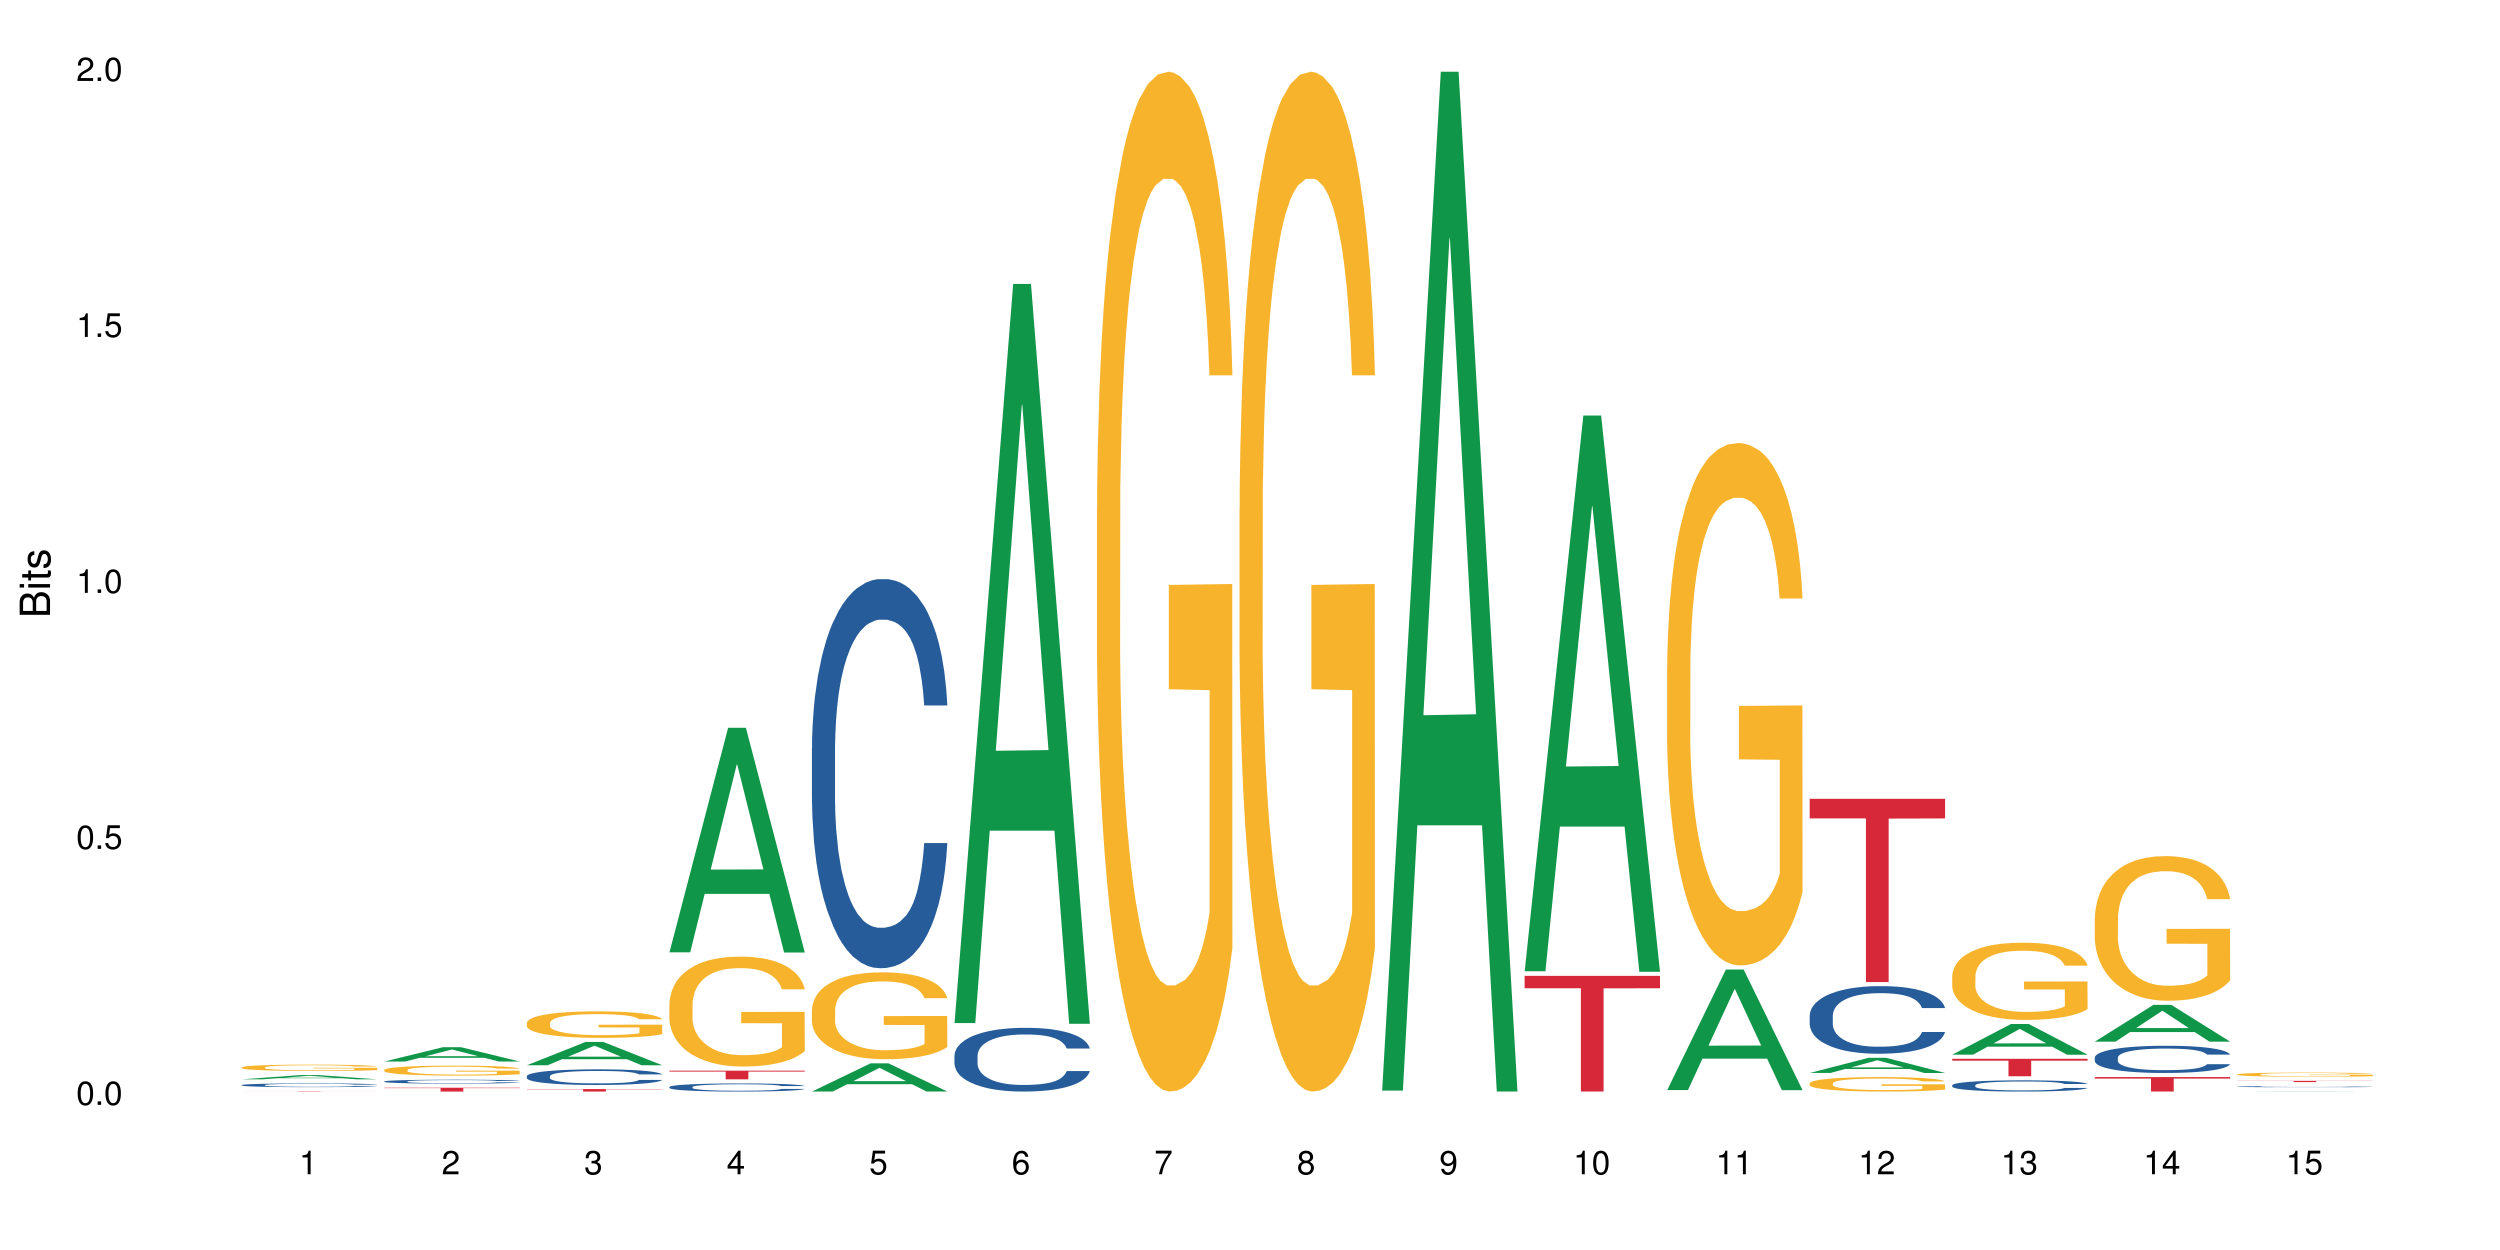 <?xml version="1.0" encoding="UTF-8"?>
<svg xmlns="http://www.w3.org/2000/svg" xmlns:xlink="http://www.w3.org/1999/xlink" width="720pt" height="360pt" viewBox="0 0 720 360" version="1.1">
<defs>
<g>
<symbol overflow="visible" id="glyph0-0">
<path style="stroke:none;" d=""/>
</symbol>
<symbol overflow="visible" id="glyph0-1">
<path style="stroke:none;" d="M 2.641 -6.797 C 2 -6.797 1.422 -6.531 1.078 -6.047 C 0.641 -5.453 0.406 -4.547 0.406 -3.297 C 0.406 -1 1.188 0.219 2.641 0.219 C 4.078 0.219 4.859 -1 4.859 -3.234 C 4.859 -4.562 4.656 -5.438 4.203 -6.047 C 3.844 -6.531 3.281 -6.797 2.641 -6.797 Z M 2.641 -6.047 C 3.547 -6.047 4 -5.125 4 -3.312 C 4 -1.375 3.562 -0.484 2.625 -0.484 C 1.734 -0.484 1.281 -1.422 1.281 -3.281 C 1.281 -5.141 1.734 -6.047 2.641 -6.047 Z M 2.641 -6.047 "/>
</symbol>
<symbol overflow="visible" id="glyph0-2">
<path style="stroke:none;" d="M 1.828 -1 L 0.828 -1 L 0.828 0 L 1.828 0 Z M 1.828 -1 "/>
</symbol>
<symbol overflow="visible" id="glyph0-3">
<path style="stroke:none;" d="M 4.562 -6.797 L 1.062 -6.797 L 0.547 -3.094 L 1.328 -3.094 C 1.719 -3.562 2.047 -3.734 2.578 -3.734 C 3.484 -3.734 4.062 -3.109 4.062 -2.094 C 4.062 -1.125 3.484 -0.531 2.578 -0.531 C 1.828 -0.531 1.375 -0.906 1.188 -1.672 L 0.328 -1.672 C 0.453 -1.109 0.547 -0.844 0.75 -0.594 C 1.125 -0.078 1.828 0.219 2.594 0.219 C 3.969 0.219 4.922 -0.781 4.922 -2.219 C 4.922 -3.562 4.031 -4.484 2.719 -4.484 C 2.25 -4.484 1.859 -4.359 1.469 -4.062 L 1.734 -5.969 L 4.562 -5.969 Z M 4.562 -6.797 "/>
</symbol>
<symbol overflow="visible" id="glyph0-4">
<path style="stroke:none;" d="M 2.484 -4.844 L 2.484 0 L 3.328 0 L 3.328 -6.797 L 2.766 -6.797 C 2.469 -5.75 2.281 -5.609 0.984 -5.453 L 0.984 -4.844 Z M 2.484 -4.844 "/>
</symbol>
<symbol overflow="visible" id="glyph0-5">
<path style="stroke:none;" d="M 4.859 -0.828 L 1.281 -0.828 C 1.359 -1.391 1.672 -1.75 2.5 -2.234 L 3.469 -2.75 C 4.406 -3.266 4.906 -3.969 4.906 -4.812 C 4.906 -5.375 4.672 -5.906 4.266 -6.266 C 3.859 -6.625 3.375 -6.797 2.719 -6.797 C 1.859 -6.797 1.219 -6.5 0.844 -5.922 C 0.609 -5.562 0.5 -5.125 0.484 -4.438 L 1.328 -4.438 C 1.359 -4.906 1.406 -5.188 1.531 -5.406 C 1.75 -5.812 2.188 -6.062 2.703 -6.062 C 3.469 -6.062 4.031 -5.516 4.031 -4.781 C 4.031 -4.25 3.719 -3.797 3.125 -3.438 L 2.234 -2.938 C 0.812 -2.141 0.406 -1.5 0.328 0 L 4.859 0 Z M 4.859 -0.828 "/>
</symbol>
<symbol overflow="visible" id="glyph0-6">
<path style="stroke:none;" d="M 2.125 -3.125 L 2.578 -3.125 C 3.516 -3.125 3.984 -2.703 3.984 -1.891 C 3.984 -1.031 3.469 -0.531 2.578 -0.531 C 1.656 -0.531 1.203 -0.984 1.156 -1.969 L 0.312 -1.969 C 0.344 -1.422 0.438 -1.078 0.609 -0.766 C 0.953 -0.109 1.625 0.219 2.547 0.219 C 3.953 0.219 4.859 -0.609 4.859 -1.906 C 4.859 -2.766 4.516 -3.25 3.703 -3.516 C 4.344 -3.766 4.656 -4.25 4.656 -4.938 C 4.656 -6.109 3.875 -6.797 2.578 -6.797 C 1.203 -6.797 0.484 -6.047 0.453 -4.609 L 1.297 -4.609 C 1.312 -5.016 1.344 -5.25 1.453 -5.453 C 1.641 -5.828 2.062 -6.062 2.594 -6.062 C 3.344 -6.062 3.797 -5.625 3.797 -4.906 C 3.797 -4.422 3.609 -4.141 3.25 -3.984 C 3.016 -3.891 2.719 -3.844 2.125 -3.844 Z M 2.125 -3.125 "/>
</symbol>
<symbol overflow="visible" id="glyph0-7">
<path style="stroke:none;" d="M 3.141 -1.625 L 3.141 0 L 3.984 0 L 3.984 -1.625 L 4.984 -1.625 L 4.984 -2.391 L 3.984 -2.391 L 3.984 -6.797 L 3.359 -6.797 L 0.266 -2.516 L 0.266 -1.625 Z M 3.141 -2.391 L 1 -2.391 L 3.141 -5.359 Z M 3.141 -2.391 "/>
</symbol>
<symbol overflow="visible" id="glyph0-8">
<path style="stroke:none;" d="M 4.781 -5.031 C 4.609 -6.141 3.891 -6.797 2.844 -6.797 C 2.094 -6.797 1.422 -6.438 1.031 -5.828 C 0.609 -5.172 0.406 -4.344 0.406 -3.094 C 0.406 -1.953 0.578 -1.234 0.984 -0.625 C 1.359 -0.078 1.953 0.219 2.703 0.219 C 3.984 0.219 4.922 -0.734 4.922 -2.078 C 4.922 -3.344 4.062 -4.234 2.844 -4.234 C 2.172 -4.234 1.641 -3.969 1.281 -3.469 C 1.281 -5.125 1.828 -6.047 2.797 -6.047 C 3.391 -6.047 3.797 -5.672 3.938 -5.031 Z M 2.734 -3.484 C 3.547 -3.484 4.062 -2.922 4.062 -2 C 4.062 -1.156 3.484 -0.531 2.703 -0.531 C 1.922 -0.531 1.328 -1.188 1.328 -2.047 C 1.328 -2.891 1.906 -3.484 2.734 -3.484 Z M 2.734 -3.484 "/>
</symbol>
<symbol overflow="visible" id="glyph0-9">
<path style="stroke:none;" d="M 4.984 -6.797 L 0.438 -6.797 L 0.438 -5.969 L 4.109 -5.969 C 2.5 -3.656 1.828 -2.234 1.328 0 L 2.219 0 C 2.594 -2.172 3.453 -4.047 4.984 -6.094 Z M 4.984 -6.797 "/>
</symbol>
<symbol overflow="visible" id="glyph0-10">
<path style="stroke:none;" d="M 3.75 -3.578 C 4.453 -4 4.688 -4.344 4.688 -4.984 C 4.688 -6.047 3.844 -6.797 2.641 -6.797 C 1.438 -6.797 0.594 -6.047 0.594 -4.984 C 0.594 -4.359 0.828 -4.016 1.516 -3.578 C 0.734 -3.203 0.359 -2.641 0.359 -1.891 C 0.359 -0.641 1.297 0.219 2.641 0.219 C 3.984 0.219 4.922 -0.641 4.922 -1.875 C 4.922 -2.641 4.531 -3.203 3.75 -3.578 Z M 2.641 -6.047 C 3.359 -6.047 3.812 -5.625 3.812 -4.969 C 3.812 -4.344 3.344 -3.922 2.641 -3.922 C 1.922 -3.922 1.453 -4.344 1.453 -4.984 C 1.453 -5.625 1.922 -6.047 2.641 -6.047 Z M 2.641 -3.203 C 3.484 -3.203 4.062 -2.672 4.062 -1.875 C 4.062 -1.062 3.484 -0.531 2.625 -0.531 C 1.797 -0.531 1.219 -1.078 1.219 -1.875 C 1.219 -2.672 1.797 -3.203 2.641 -3.203 Z M 2.641 -3.203 "/>
</symbol>
<symbol overflow="visible" id="glyph0-11">
<path style="stroke:none;" d="M 0.516 -1.547 C 0.672 -0.438 1.406 0.219 2.438 0.219 C 3.188 0.219 3.859 -0.141 4.266 -0.75 C 4.688 -1.406 4.891 -2.25 4.891 -3.484 C 4.891 -4.625 4.703 -5.359 4.312 -5.953 C 3.938 -6.5 3.344 -6.797 2.594 -6.797 C 1.297 -6.797 0.359 -5.844 0.359 -4.516 C 0.359 -3.25 1.234 -2.344 2.453 -2.344 C 3.094 -2.344 3.562 -2.578 4.016 -3.109 C 4 -1.453 3.469 -0.531 2.5 -0.531 C 1.906 -0.531 1.484 -0.906 1.359 -1.547 Z M 2.578 -6.062 C 3.375 -6.062 3.969 -5.406 3.969 -4.531 C 3.969 -3.688 3.375 -3.094 2.547 -3.094 C 1.734 -3.094 1.234 -3.672 1.234 -4.578 C 1.234 -5.438 1.797 -6.062 2.578 -6.062 Z M 2.578 -6.062 "/>
</symbol>
<symbol overflow="visible" id="glyph1-0">
<path style="stroke:none;" d=""/>
</symbol>
<symbol overflow="visible" id="glyph1-1">
<path style="stroke:none;" d="M 0 -0.953 L 0 -4.891 C 0 -5.719 -0.234 -6.344 -0.734 -6.797 C -1.188 -7.234 -1.812 -7.469 -2.5 -7.469 C -3.547 -7.469 -4.188 -7 -4.625 -5.875 C -4.984 -6.672 -5.641 -7.094 -6.531 -7.094 C -7.156 -7.094 -7.734 -6.859 -8.141 -6.391 C -8.562 -5.938 -8.75 -5.344 -8.75 -4.5 L -8.75 -0.953 Z M -4.984 -2.062 L -7.766 -2.062 L -7.766 -4.219 C -7.766 -4.844 -7.688 -5.203 -7.453 -5.5 C -7.219 -5.812 -6.859 -5.969 -6.375 -5.969 C -5.906 -5.969 -5.531 -5.812 -5.297 -5.5 C -5.062 -5.203 -4.984 -4.844 -4.984 -4.219 Z M -0.984 -2.062 L -4 -2.062 L -4 -4.781 C -4 -5.328 -3.859 -5.688 -3.578 -5.953 C -3.297 -6.219 -2.922 -6.359 -2.484 -6.359 C -2.062 -6.359 -1.688 -6.219 -1.406 -5.953 C -1.109 -5.688 -0.984 -5.328 -0.984 -4.781 Z M -0.984 -2.062 "/>
</symbol>
<symbol overflow="visible" id="glyph1-2">
<path style="stroke:none;" d="M -6.281 -1.797 L -6.281 -0.797 L 0 -0.797 L 0 -1.797 Z M -8.75 -1.797 L -8.75 -0.797 L -7.484 -0.797 L -7.484 -1.797 Z M -8.75 -1.797 "/>
</symbol>
<symbol overflow="visible" id="glyph1-3">
<path style="stroke:none;" d="M -6.281 -3.047 L -6.281 -2.016 L -8.016 -2.016 L -8.016 -1.016 L -6.281 -1.016 L -6.281 -0.172 L -5.469 -0.172 L -5.469 -1.016 L -0.719 -1.016 C -0.078 -1.016 0.281 -1.453 0.281 -2.234 C 0.281 -2.469 0.25 -2.719 0.188 -3.047 L -0.641 -3.047 C -0.609 -2.922 -0.594 -2.766 -0.594 -2.562 C -0.594 -2.141 -0.719 -2.016 -1.156 -2.016 L -5.469 -2.016 L -5.469 -3.047 Z M -6.281 -3.047 "/>
</symbol>
<symbol overflow="visible" id="glyph1-4">
<path style="stroke:none;" d="M -4.531 -5.25 C -5.766 -5.25 -6.469 -4.422 -6.469 -2.969 C -6.469 -1.516 -5.719 -0.562 -4.547 -0.562 C -3.562 -0.562 -3.094 -1.062 -2.734 -2.562 L -2.516 -3.484 C -2.344 -4.188 -2.094 -4.469 -1.625 -4.469 C -1.047 -4.469 -0.641 -3.875 -0.641 -3 C -0.641 -2.453 -0.797 -2 -1.062 -1.75 C -1.25 -1.594 -1.422 -1.531 -1.875 -1.469 L -1.875 -0.406 C -0.422 -0.453 0.281 -1.266 0.281 -2.922 C 0.281 -4.5 -0.5 -5.516 -1.719 -5.516 C -2.656 -5.516 -3.172 -4.984 -3.469 -3.734 L -3.703 -2.766 C -3.891 -1.953 -4.156 -1.609 -4.594 -1.609 C -5.172 -1.609 -5.547 -2.125 -5.547 -2.938 C -5.547 -3.75 -5.203 -4.172 -4.531 -4.203 Z M -4.531 -5.25 "/>
</symbol>
</g>
</defs>
<g id="surface76041">
<rect x="0" y="0" width="720" height="360" style="fill:rgb(100%,100%,100%);fill-opacity:1;stroke:none;"/>
<path style=" stroke:none;fill-rule:nonzero;fill:rgb(6.275%,58.824%,28.235%);fill-opacity:1;" d="M 69.629 310.844 L 69.672 310.844 L 86.547 309.621 L 91.672 309.621 L 108.629 310.844 L 102.668 310.844 L 98.418 310.527 L 79.797 310.527 L 75.629 310.844 L 69.629 310.844 L 81.586 310.395 L 96.711 310.395 L 89.172 309.824 L 89.086 309.82 L 89.004 309.824 L 81.547 310.395 L 81.586 310.395 Z M 69.629 310.844 "/>
<path style=" stroke:none;fill-rule:nonzero;fill:rgb(14.51%,36.078%,60%);fill-opacity:1;" d="M 69.629 312.492 L 69.676 312.492 L 69.676 312.469 L 69.82 312.43 L 70.152 312.383 L 70.484 312.352 L 71.34 312.293 L 72.531 312.238 L 73.766 312.195 L 74.672 312.168 L 75.48 312.148 L 77.332 312.113 L 78.523 312.094 L 79.809 312.078 L 81.375 312.059 L 82.52 312.051 L 85.086 312.035 L 86.988 312.027 L 88.461 312.023 L 91.648 312.023 L 93.551 312.027 L 94.93 312.035 L 96.453 312.043 L 97.738 312.051 L 99.973 312.07 L 101.969 312.098 L 102.871 312.113 L 104.301 312.145 L 105.395 312.176 L 106.156 312.199 L 107.012 312.238 L 107.77 312.281 L 108.344 312.332 L 108.629 312.375 L 101.969 312.375 L 101.637 312.336 L 101.258 312.305 L 100.543 312.266 L 99.828 312.234 L 98.832 312.207 L 97.926 312.188 L 96.691 312.168 L 95.598 312.156 L 94.453 312.148 L 93.359 312.145 L 91.27 312.137 L 88.844 312.137 L 87.938 312.141 L 86.086 312.148 L 85.086 312.152 L 83.66 312.168 L 82.66 312.18 L 81.473 312.199 L 80.664 312.215 L 79.664 312.242 L 78.949 312.266 L 78.141 312.297 L 77.668 312.32 L 77.238 312.352 L 76.859 312.383 L 76.574 312.418 L 76.383 312.453 L 76.289 312.488 L 76.289 312.641 L 76.383 312.676 L 76.621 312.719 L 77.238 312.777 L 78.141 312.832 L 79.188 312.871 L 80.188 312.902 L 80.758 312.914 L 81.52 312.93 L 82.707 312.949 L 84.422 312.973 L 85.418 312.98 L 86.941 312.988 L 88.512 312.992 L 90.602 312.992 L 92.457 312.988 L 93.695 312.98 L 94.977 312.973 L 96.738 312.957 L 97.832 312.941 L 98.781 312.922 L 99.496 312.902 L 99.973 312.887 L 100.684 312.859 L 101.258 312.824 L 101.684 312.789 L 101.969 312.758 L 108.629 312.758 L 108.344 312.797 L 107.914 312.832 L 107.484 312.863 L 106.82 312.898 L 106.059 312.926 L 104.965 312.961 L 104.062 312.984 L 102.871 313.008 L 101.777 313.027 L 100.59 313.043 L 98.832 313.066 L 97.688 313.074 L 96.453 313.082 L 94.977 313.09 L 93.125 313.098 L 91.125 313.102 L 87.273 313.102 L 85.801 313.098 L 83.848 313.09 L 81.426 313.07 L 79.664 313.051 L 78.285 313.031 L 77.098 313.012 L 75.766 312.988 L 74.051 312.941 L 73.008 312.91 L 72.293 312.883 L 71.484 312.844 L 70.914 312.809 L 70.246 312.754 L 69.773 312.684 L 69.629 312.629 Z M 69.629 312.492 "/>
<path style=" stroke:none;fill-rule:nonzero;fill:rgb(96.863%,70.196%,16.863%);fill-opacity:1;" d="M 69.629 307.398 L 69.676 307.395 L 69.676 307.363 L 69.867 307.289 L 70.344 307.184 L 70.961 307.098 L 71.625 307.031 L 72.055 306.996 L 72.77 306.945 L 73.387 306.91 L 74.957 306.836 L 76.953 306.766 L 78.047 306.734 L 79.285 306.707 L 81.043 306.676 L 81.852 306.664 L 84.324 306.637 L 87.133 306.617 L 90.223 306.613 L 91.648 306.617 L 93.598 306.621 L 96.262 306.641 L 97.785 306.656 L 98.973 306.676 L 100.211 306.695 L 101.73 306.73 L 103.16 306.77 L 104.301 306.809 L 105.441 306.859 L 106.391 306.914 L 107.199 306.973 L 107.914 307.043 L 108.344 307.102 L 108.629 307.16 L 102.016 307.16 L 101.637 307.102 L 101.207 307.055 L 100.496 307 L 99.781 306.961 L 99.066 306.93 L 97.738 306.883 L 96.594 306.859 L 95.168 306.836 L 93.789 306.82 L 92.219 306.809 L 91.27 306.805 L 88.746 306.805 L 86.465 306.816 L 85.133 306.832 L 84.184 306.844 L 82.852 306.871 L 82.043 306.891 L 81.566 306.902 L 80.141 306.953 L 79.188 307 L 78.664 307.035 L 78 307.082 L 77.523 307.129 L 77 307.195 L 76.715 307.246 L 76.336 307.359 L 76.289 307.66 L 76.43 307.723 L 76.715 307.793 L 77.098 307.852 L 77.668 307.914 L 78.238 307.965 L 79.234 308.027 L 80.094 308.074 L 80.758 308.102 L 82.043 308.145 L 82.566 308.16 L 83.801 308.191 L 85.086 308.215 L 86.656 308.234 L 87.844 308.246 L 89.746 308.254 L 92.172 308.254 L 95.027 308.242 L 96.832 308.23 L 98.07 308.215 L 98.879 308.203 L 99.875 308.188 L 100.59 308.168 L 101.258 308.152 L 102.062 308.121 L 102.062 307.723 L 90.316 307.723 L 90.316 307.535 L 108.578 307.531 L 108.629 308.188 L 107.629 308.23 L 106.391 308.273 L 105.203 308.309 L 103.965 308.336 L 102.207 308.367 L 100.781 308.387 L 98.594 308.41 L 96.594 308.426 L 94.504 308.438 L 92.648 308.441 L 90.461 308.445 L 88.512 308.441 L 86.418 308.43 L 84.754 308.418 L 83.23 308.398 L 81.711 308.379 L 79.809 308.344 L 78.57 308.316 L 77.285 308.281 L 76.004 308.238 L 74.859 308.191 L 74.102 308.156 L 73.34 308.117 L 72.531 308.066 L 71.77 308.012 L 71.199 307.957 L 70.676 307.902 L 70.297 307.844 L 69.914 307.77 L 69.723 307.711 L 69.629 307.656 Z M 69.629 307.398 "/>
<path style=" stroke:none;fill-rule:nonzero;fill:rgb(83.922%,15.686%,22.353%);fill-opacity:1;" d="M 69.629 314.281 L 108.629 314.281 L 108.629 314.293 L 92.375 314.293 L 92.375 314.371 L 85.836 314.371 L 85.836 314.293 L 69.629 314.293 Z M 69.629 314.281 "/>
<path style=" stroke:none;fill-rule:nonzero;fill:rgb(6.275%,58.824%,28.235%);fill-opacity:1;" d="M 110.68 305.719 L 110.723 305.715 L 127.598 301.586 L 132.719 301.586 L 149.68 305.723 L 143.719 305.723 L 139.469 304.645 L 120.848 304.645 L 116.68 305.719 L 110.68 305.719 L 122.637 304.195 L 137.762 304.191 L 130.223 302.262 L 130.137 302.258 L 130.055 302.27 L 122.598 304.191 L 122.637 304.195 Z M 110.68 305.719 "/>
<path style=" stroke:none;fill-rule:nonzero;fill:rgb(14.51%,36.078%,60%);fill-opacity:1;" d="M 110.68 311.445 L 110.727 311.445 L 110.727 311.418 L 110.871 311.379 L 111.203 311.332 L 111.535 311.297 L 112.391 311.234 L 113.582 311.176 L 114.816 311.133 L 115.723 311.105 L 116.531 311.082 L 118.383 311.047 L 119.574 311.027 L 120.859 311.008 L 122.426 310.992 L 123.57 310.98 L 126.137 310.965 L 128.039 310.957 L 129.512 310.953 L 132.699 310.953 L 134.602 310.957 L 135.98 310.961 L 137.504 310.973 L 138.789 310.98 L 141.023 311.004 L 143.02 311.031 L 143.922 311.047 L 145.352 311.082 L 146.445 311.113 L 147.207 311.137 L 148.062 311.176 L 148.82 311.223 L 149.395 311.277 L 149.68 311.32 L 143.02 311.32 L 142.688 311.277 L 142.305 311.246 L 141.594 311.203 L 140.879 311.176 L 139.883 311.145 L 138.977 311.125 L 137.742 311.105 L 136.648 311.094 L 135.504 311.082 L 134.41 311.078 L 132.32 311.07 L 129.895 311.07 L 128.988 311.074 L 127.137 311.082 L 126.137 311.09 L 124.711 311.102 L 123.711 311.117 L 122.523 311.137 L 121.715 311.156 L 120.715 311.18 L 120 311.207 L 119.191 311.238 L 118.719 311.266 L 118.289 311.293 L 117.91 311.328 L 117.625 311.363 L 117.434 311.402 L 117.34 311.441 L 117.34 311.602 L 117.434 311.637 L 117.672 311.68 L 118.289 311.742 L 119.191 311.797 L 120.238 311.84 L 121.238 311.871 L 121.809 311.887 L 122.57 311.902 L 123.758 311.926 L 125.473 311.945 L 126.469 311.953 L 127.992 311.961 L 129.562 311.965 L 131.652 311.965 L 133.508 311.961 L 134.746 311.957 L 136.027 311.949 L 137.789 311.93 L 138.883 311.914 L 139.832 311.895 L 140.547 311.875 L 141.023 311.859 L 141.734 311.828 L 142.305 311.793 L 142.734 311.754 L 143.02 311.719 L 149.68 311.719 L 149.395 311.762 L 148.965 311.801 L 148.535 311.832 L 147.871 311.867 L 147.109 311.898 L 146.016 311.938 L 145.113 311.961 L 143.922 311.984 L 142.828 312.004 L 141.641 312.023 L 139.883 312.043 L 138.738 312.055 L 137.504 312.062 L 136.027 312.07 L 134.176 312.078 L 132.176 312.082 L 128.324 312.082 L 126.852 312.078 L 124.898 312.066 L 122.473 312.051 L 120.715 312.031 L 119.336 312.012 L 118.148 311.988 L 116.816 311.961 L 115.102 311.918 L 114.059 311.883 L 113.344 311.852 L 112.535 311.812 L 111.965 311.777 L 111.297 311.719 L 110.824 311.645 L 110.68 311.586 Z M 110.68 311.445 "/>
<path style=" stroke:none;fill-rule:nonzero;fill:rgb(96.863%,70.196%,16.863%);fill-opacity:1;" d="M 110.68 308.133 L 110.727 308.129 L 110.727 308.078 L 110.918 307.957 L 111.395 307.797 L 112.012 307.664 L 112.676 307.559 L 113.105 307.504 L 113.82 307.426 L 114.438 307.367 L 116.008 307.25 L 118.004 307.137 L 119.098 307.09 L 120.336 307.047 L 122.094 306.996 L 122.902 306.977 L 125.375 306.938 L 128.18 306.91 L 131.273 306.902 L 132.699 306.906 L 134.648 306.914 L 137.312 306.945 L 138.836 306.969 L 140.023 306.996 L 141.262 307.031 L 142.781 307.082 L 144.207 307.145 L 145.352 307.207 L 146.492 307.289 L 147.441 307.371 L 148.25 307.465 L 148.965 307.574 L 149.395 307.664 L 149.68 307.758 L 143.066 307.758 L 142.688 307.664 L 142.258 307.594 L 141.547 307.508 L 140.832 307.445 L 140.117 307.395 L 138.789 307.328 L 137.645 307.285 L 136.219 307.25 L 134.84 307.227 L 133.27 307.207 L 132.32 307.203 L 129.797 307.203 L 127.516 307.223 L 126.184 307.242 L 125.234 307.266 L 123.902 307.305 L 123.094 307.336 L 122.617 307.355 L 121.191 307.438 L 120.238 307.512 L 119.715 307.559 L 119.051 307.641 L 118.574 307.711 L 118.051 307.816 L 117.766 307.895 L 117.387 308.07 L 117.34 308.543 L 117.48 308.645 L 117.766 308.75 L 118.148 308.844 L 118.719 308.945 L 119.289 309.02 L 120.285 309.125 L 121.145 309.191 L 121.809 309.234 L 123.094 309.309 L 123.617 309.332 L 124.852 309.379 L 126.137 309.414 L 127.707 309.445 L 128.895 309.461 L 130.797 309.477 L 133.223 309.477 L 136.078 309.461 L 137.883 309.438 L 139.121 309.418 L 139.93 309.398 L 140.926 309.371 L 141.641 309.344 L 142.305 309.316 L 143.113 309.27 L 143.113 308.645 L 131.367 308.641 L 131.367 308.348 L 149.629 308.344 L 149.68 309.371 L 148.68 309.441 L 147.441 309.508 L 146.254 309.562 L 145.016 309.605 L 143.258 309.656 L 141.832 309.688 L 139.645 309.723 L 137.645 309.746 L 135.555 309.762 L 133.699 309.77 L 131.512 309.773 L 129.562 309.77 L 127.469 309.754 L 125.805 309.73 L 124.281 309.707 L 122.762 309.672 L 120.859 309.617 L 119.621 309.57 L 118.336 309.516 L 117.055 309.453 L 115.91 309.379 L 115.152 309.324 L 114.391 309.262 L 113.582 309.184 L 112.82 309.094 L 112.25 309.012 L 111.727 308.922 L 111.348 308.836 L 110.965 308.719 L 110.773 308.621 L 110.68 308.543 Z M 110.68 308.133 "/>
<path style=" stroke:none;fill-rule:nonzero;fill:rgb(83.922%,15.686%,22.353%);fill-opacity:1;" d="M 110.68 313.262 L 149.68 313.262 L 149.68 313.383 L 133.426 313.383 L 133.426 314.371 L 126.887 314.371 L 126.887 313.383 L 110.68 313.383 Z M 110.68 313.262 "/>
<path style=" stroke:none;fill-rule:nonzero;fill:rgb(6.275%,58.824%,28.235%);fill-opacity:1;" d="M 151.73 306.789 L 151.773 306.781 L 168.648 300.086 L 173.77 300.086 L 190.73 306.797 L 184.77 306.797 L 180.52 305.043 L 161.898 305.043 L 157.73 306.789 L 151.73 306.789 L 163.688 304.32 L 178.812 304.312 L 171.27 301.184 L 171.188 301.176 L 171.105 301.195 L 163.648 304.312 L 163.688 304.32 Z M 151.73 306.789 "/>
<path style=" stroke:none;fill-rule:nonzero;fill:rgb(14.51%,36.078%,60%);fill-opacity:1;" d="M 151.73 309.934 L 151.777 309.93 L 151.777 309.828 L 151.922 309.672 L 152.254 309.477 L 152.586 309.34 L 153.441 309.098 L 154.633 308.863 L 155.867 308.684 L 156.773 308.574 L 157.582 308.492 L 159.434 308.34 L 160.625 308.262 L 161.91 308.191 L 163.477 308.121 L 164.617 308.082 L 167.188 308.016 L 169.09 307.988 L 170.562 307.977 L 173.75 307.977 L 175.652 307.992 L 177.031 308.012 L 178.555 308.043 L 179.84 308.082 L 182.074 308.172 L 184.07 308.289 L 184.973 308.352 L 186.402 308.48 L 187.496 308.605 L 188.254 308.711 L 189.113 308.863 L 189.871 309.047 L 190.445 309.258 L 190.73 309.434 L 184.07 309.434 L 183.738 309.27 L 183.355 309.145 L 182.645 308.973 L 181.93 308.855 L 180.934 308.734 L 180.027 308.656 L 178.793 308.578 L 177.699 308.531 L 176.555 308.492 L 175.461 308.469 L 173.371 308.445 L 170.945 308.445 L 170.039 308.453 L 168.188 308.484 L 167.188 308.512 L 165.762 308.57 L 164.762 308.625 L 163.574 308.707 L 162.766 308.777 L 161.766 308.883 L 161.051 308.977 L 160.242 309.113 L 159.77 309.215 L 159.34 309.332 L 158.961 309.469 L 158.676 309.613 L 158.484 309.762 L 158.391 309.91 L 158.391 310.551 L 158.484 310.695 L 158.723 310.871 L 159.34 311.121 L 160.242 311.34 L 161.289 311.512 L 162.289 311.633 L 162.859 311.691 L 163.621 311.758 L 164.809 311.84 L 166.52 311.922 L 167.52 311.957 L 169.043 311.988 L 170.613 312.004 L 172.703 312.004 L 174.559 311.988 L 175.797 311.969 L 177.078 311.934 L 178.84 311.863 L 179.934 311.801 L 180.883 311.723 L 181.598 311.645 L 182.074 311.578 L 182.785 311.449 L 183.355 311.309 L 183.785 311.164 L 184.07 311.027 L 190.73 311.027 L 190.445 311.191 L 190.016 311.352 L 189.586 311.469 L 188.922 311.613 L 188.16 311.742 L 187.066 311.887 L 186.164 311.98 L 184.973 312.082 L 183.879 312.16 L 182.691 312.23 L 180.934 312.312 L 179.789 312.355 L 178.555 312.391 L 177.078 312.426 L 175.227 312.453 L 173.227 312.469 L 171.371 312.473 L 169.375 312.465 L 167.902 312.449 L 165.949 312.41 L 163.523 312.336 L 161.766 312.258 L 160.387 312.18 L 159.199 312.098 L 157.867 311.988 L 156.152 311.809 L 155.105 311.668 L 154.395 311.551 L 153.586 311.391 L 153.016 311.25 L 152.348 311.02 L 151.875 310.727 L 151.73 310.5 Z M 151.73 309.934 "/>
<path style=" stroke:none;fill-rule:nonzero;fill:rgb(96.863%,70.196%,16.863%);fill-opacity:1;" d="M 151.73 294.547 L 151.777 294.539 L 151.777 294.398 L 151.969 294.086 L 152.445 293.652 L 153.062 293.297 L 153.727 293.02 L 154.156 292.875 L 154.871 292.664 L 155.488 292.512 L 157.059 292.199 L 159.055 291.906 L 160.148 291.781 L 161.387 291.66 L 163.145 291.527 L 163.953 291.48 L 166.426 291.367 L 169.23 291.297 L 172.324 291.277 L 173.75 291.285 L 175.699 291.312 L 178.363 291.391 L 179.887 291.457 L 181.074 291.527 L 182.312 291.617 L 183.832 291.758 L 185.258 291.926 L 186.402 292.094 L 187.543 292.301 L 188.492 292.523 L 189.301 292.77 L 190.016 293.062 L 190.445 293.305 L 190.73 293.551 L 184.117 293.551 L 183.738 293.305 L 183.309 293.117 L 182.598 292.887 L 181.883 292.719 L 181.168 292.586 L 179.84 292.406 L 178.695 292.297 L 177.27 292.199 L 175.891 292.133 L 174.32 292.094 L 173.371 292.078 L 170.848 292.078 L 168.566 292.129 L 167.234 292.184 L 166.285 292.238 L 164.953 292.344 L 164.145 292.426 L 163.668 292.484 L 162.242 292.699 L 161.289 292.895 L 160.766 293.027 L 160.102 293.234 L 159.625 293.426 L 159.102 293.703 L 158.816 293.91 L 158.438 294.387 L 158.391 295.641 L 158.531 295.906 L 158.816 296.191 L 159.199 296.441 L 159.77 296.707 L 160.34 296.906 L 161.336 297.18 L 162.195 297.359 L 162.859 297.48 L 164.145 297.668 L 164.668 297.73 L 165.902 297.855 L 167.188 297.953 L 168.758 298.035 L 169.945 298.078 L 171.848 298.113 L 174.273 298.113 L 177.129 298.07 L 178.934 298.016 L 180.172 297.961 L 180.98 297.91 L 181.977 297.836 L 182.691 297.766 L 183.355 297.688 L 184.164 297.57 L 184.164 295.906 L 172.418 295.898 L 172.418 295.117 L 190.68 295.109 L 190.73 297.836 L 189.73 298.023 L 188.492 298.203 L 187.305 298.344 L 186.066 298.461 L 184.309 298.594 L 182.883 298.68 L 180.695 298.777 L 178.695 298.84 L 176.605 298.879 L 174.75 298.902 L 172.562 298.906 L 170.613 298.895 L 168.52 298.852 L 166.855 298.797 L 165.332 298.727 L 163.812 298.637 L 161.91 298.488 L 160.672 298.371 L 159.387 298.227 L 158.105 298.051 L 156.961 297.863 L 156.203 297.715 L 155.441 297.551 L 154.633 297.34 L 153.871 297.102 L 153.301 296.887 L 152.777 296.645 L 152.398 296.414 L 152.016 296.102 L 151.824 295.848 L 151.73 295.633 Z M 151.73 294.547 "/>
<path style=" stroke:none;fill-rule:nonzero;fill:rgb(83.922%,15.686%,22.353%);fill-opacity:1;" d="M 151.73 313.652 L 190.73 313.652 L 190.73 313.73 L 174.477 313.73 L 174.477 314.371 L 167.938 314.371 L 167.938 313.73 L 151.73 313.73 Z M 151.73 313.652 "/>
<path style=" stroke:none;fill-rule:nonzero;fill:rgb(6.275%,58.824%,28.235%);fill-opacity:1;" d="M 192.781 274.27 L 192.824 274.207 L 209.695 209.609 L 214.82 209.609 L 231.781 274.332 L 225.82 274.332 L 221.57 257.438 L 202.949 257.438 L 198.781 274.27 L 192.781 274.27 L 204.738 250.445 L 219.863 250.387 L 212.32 220.184 L 212.238 220.121 L 212.156 220.305 L 204.699 250.387 L 204.738 250.445 Z M 192.781 274.27 "/>
<path style=" stroke:none;fill-rule:nonzero;fill:rgb(14.51%,36.078%,60%);fill-opacity:1;" d="M 192.781 313.051 L 192.828 313.047 L 192.828 312.996 L 192.973 312.918 L 193.305 312.812 L 193.637 312.742 L 194.492 312.617 L 195.684 312.496 L 196.918 312.402 L 197.824 312.348 L 198.633 312.305 L 200.484 312.223 L 201.676 312.184 L 202.957 312.148 L 204.527 312.109 L 205.668 312.09 L 208.238 312.055 L 210.141 312.039 L 211.613 312.035 L 214.801 312.035 L 216.703 312.043 L 218.082 312.055 L 219.605 312.07 L 220.887 312.09 L 223.125 312.137 L 225.121 312.195 L 226.023 312.23 L 227.453 312.297 L 228.547 312.359 L 229.305 312.418 L 230.164 312.496 L 230.922 312.59 L 231.496 312.699 L 231.781 312.793 L 225.121 312.793 L 224.789 312.707 L 224.406 312.641 L 223.695 312.555 L 222.98 312.492 L 221.984 312.43 L 221.078 312.387 L 219.844 312.348 L 218.75 312.324 L 217.605 312.305 L 216.512 312.289 L 214.422 312.277 L 211.996 312.277 L 211.09 312.281 L 209.238 312.297 L 208.238 312.312 L 206.812 312.344 L 205.812 312.371 L 204.625 312.414 L 203.816 312.449 L 202.816 312.508 L 202.102 312.555 L 201.293 312.625 L 200.82 312.68 L 200.391 312.738 L 200.012 312.809 L 199.727 312.883 L 199.535 312.965 L 199.441 313.039 L 199.441 313.371 L 199.535 313.449 L 199.773 313.539 L 200.391 313.668 L 201.293 313.781 L 202.34 313.871 L 203.34 313.934 L 203.91 313.965 L 204.672 314 L 205.859 314.043 L 207.57 314.086 L 208.57 314.102 L 210.094 314.117 L 211.664 314.129 L 213.754 314.129 L 215.609 314.117 L 216.848 314.109 L 218.129 314.09 L 219.891 314.055 L 220.984 314.02 L 221.934 313.98 L 222.648 313.938 L 223.125 313.906 L 223.836 313.84 L 224.406 313.766 L 224.836 313.691 L 225.121 313.617 L 231.781 313.617 L 231.496 313.703 L 231.066 313.789 L 230.637 313.848 L 229.973 313.926 L 229.211 313.992 L 228.117 314.066 L 227.215 314.113 L 226.023 314.168 L 224.93 314.207 L 223.742 314.246 L 221.984 314.289 L 220.84 314.309 L 219.605 314.328 L 218.129 314.344 L 216.277 314.359 L 214.277 314.367 L 212.422 314.371 L 210.426 314.367 L 208.953 314.359 L 207 314.34 L 204.574 314.301 L 202.816 314.258 L 201.438 314.219 L 200.25 314.176 L 198.918 314.117 L 197.203 314.023 L 196.156 313.953 L 195.445 313.891 L 194.637 313.809 L 194.066 313.734 L 193.398 313.613 L 192.926 313.461 L 192.781 313.344 Z M 192.781 313.051 "/>
<path style=" stroke:none;fill-rule:nonzero;fill:rgb(96.863%,70.196%,16.863%);fill-opacity:1;" d="M 192.781 289.07 L 192.828 289.039 L 192.828 288.461 L 193.02 287.16 L 193.496 285.367 L 194.113 283.895 L 194.777 282.738 L 195.207 282.129 L 195.922 281.262 L 196.539 280.629 L 198.109 279.328 L 200.105 278.113 L 201.199 277.59 L 202.438 277.102 L 204.195 276.551 L 205.004 276.348 L 207.477 275.887 L 210.281 275.598 L 213.375 275.512 L 214.801 275.539 L 216.75 275.656 L 219.414 275.973 L 220.938 276.262 L 222.125 276.551 L 223.363 276.926 L 224.883 277.504 L 226.309 278.199 L 227.453 278.895 L 228.594 279.762 L 229.543 280.684 L 230.352 281.695 L 231.066 282.91 L 231.496 283.922 L 231.781 284.934 L 225.168 284.934 L 224.789 283.922 L 224.359 283.145 L 223.648 282.188 L 222.934 281.496 L 222.219 280.945 L 220.887 280.195 L 219.746 279.73 L 218.32 279.328 L 216.941 279.066 L 215.371 278.895 L 214.422 278.836 L 211.898 278.836 L 209.617 279.039 L 208.285 279.27 L 207.336 279.5 L 206.004 279.934 L 205.195 280.281 L 204.719 280.512 L 203.293 281.406 L 202.34 282.219 L 201.816 282.766 L 201.152 283.633 L 200.676 284.414 L 200.152 285.57 L 199.867 286.438 L 199.488 288.406 L 199.441 293.609 L 199.582 294.707 L 199.867 295.891 L 200.25 296.934 L 200.82 298.031 L 201.391 298.871 L 202.387 299.996 L 203.246 300.75 L 203.91 301.242 L 205.195 302.023 L 205.719 302.281 L 206.953 302.801 L 208.238 303.207 L 209.809 303.555 L 210.996 303.727 L 212.898 303.871 L 215.324 303.871 L 218.18 303.699 L 219.984 303.469 L 221.223 303.234 L 222.031 303.035 L 223.027 302.715 L 223.742 302.426 L 224.406 302.109 L 225.215 301.617 L 225.215 294.707 L 213.469 294.68 L 213.469 291.441 L 231.73 291.41 L 231.781 302.715 L 230.781 303.496 L 229.543 304.246 L 228.355 304.824 L 227.117 305.316 L 225.359 305.867 L 223.934 306.215 L 221.746 306.617 L 219.746 306.879 L 217.656 307.051 L 215.801 307.141 L 213.613 307.168 L 211.664 307.109 L 209.57 306.938 L 207.906 306.707 L 206.383 306.418 L 204.859 306.039 L 202.957 305.434 L 201.723 304.941 L 200.438 304.336 L 199.152 303.613 L 198.012 302.832 L 197.25 302.223 L 196.492 301.531 L 195.684 300.664 L 194.922 299.68 L 194.352 298.785 L 193.828 297.773 L 193.445 296.816 L 193.066 295.516 L 192.875 294.477 L 192.781 293.578 Z M 192.781 289.07 "/>
<path style=" stroke:none;fill-rule:nonzero;fill:rgb(83.922%,15.686%,22.353%);fill-opacity:1;" d="M 192.781 308.348 L 231.781 308.348 L 231.781 308.617 L 215.527 308.617 L 215.527 310.855 L 208.988 310.855 L 208.988 308.621 L 208.891 308.617 L 192.781 308.617 Z M 192.781 308.348 "/>
<path style=" stroke:none;fill-rule:nonzero;fill:rgb(6.275%,58.824%,28.235%);fill-opacity:1;" d="M 233.832 314.363 L 233.875 314.355 L 250.746 306.234 L 255.871 306.234 L 272.832 314.371 L 266.871 314.371 L 262.621 312.246 L 244 312.246 L 239.832 314.363 L 233.832 314.363 L 245.789 311.367 L 260.914 311.359 L 253.371 307.562 L 253.289 307.555 L 253.207 307.578 L 245.75 311.359 L 245.789 311.367 Z M 233.832 314.363 "/>
<path style=" stroke:none;fill-rule:nonzero;fill:rgb(14.51%,36.078%,60%);fill-opacity:1;" d="M 233.832 215.562 L 233.879 215.457 L 233.879 213 L 234.023 209.109 L 234.355 204.191 L 234.688 200.812 L 235.543 194.77 L 236.734 188.93 L 237.969 184.426 L 238.875 181.762 L 239.684 179.715 L 241.535 175.926 L 242.727 173.977 L 244.008 172.238 L 245.578 170.496 L 246.719 169.473 L 249.289 167.832 L 251.191 167.117 L 252.664 166.809 L 255.852 166.809 L 257.754 167.219 L 259.133 167.73 L 260.656 168.551 L 261.938 169.473 L 264.176 171.727 L 266.172 174.594 L 267.074 176.23 L 268.504 179.406 L 269.598 182.48 L 270.355 185.141 L 271.215 188.93 L 271.973 193.539 L 272.543 198.766 L 272.832 203.168 L 266.172 203.168 L 265.84 199.07 L 265.457 195.895 L 264.746 191.695 L 264.031 188.727 L 263.031 185.758 L 262.129 183.809 L 260.895 181.863 L 259.801 180.637 L 258.656 179.715 L 257.562 179.098 L 255.473 178.484 L 253.047 178.484 L 252.141 178.688 L 250.289 179.508 L 249.289 180.227 L 247.863 181.66 L 246.863 182.992 L 245.676 185.039 L 244.867 186.781 L 243.867 189.445 L 243.152 191.801 L 242.344 195.18 L 241.871 197.738 L 241.441 200.609 L 241.062 203.988 L 240.777 207.57 L 240.586 211.363 L 240.492 215.051 L 240.492 230.926 L 240.586 234.613 L 240.824 238.914 L 241.441 245.16 L 242.344 250.59 L 243.391 254.891 L 244.391 257.965 L 244.961 259.398 L 245.723 261.035 L 246.91 263.086 L 248.621 265.133 L 249.621 265.953 L 251.145 266.773 L 252.711 267.18 L 254.805 267.18 L 256.66 266.773 L 257.898 266.258 L 259.18 265.441 L 260.941 263.699 L 262.035 262.059 L 262.984 260.113 L 263.699 258.168 L 264.176 256.531 L 264.887 253.355 L 265.457 249.871 L 265.887 246.289 L 266.172 242.805 L 272.832 242.805 L 272.543 246.902 L 272.117 250.895 L 271.688 253.867 L 271.023 257.453 L 270.262 260.625 L 269.168 264.211 L 268.266 266.566 L 267.074 269.129 L 265.98 271.074 L 264.793 272.816 L 263.031 274.863 L 261.891 275.887 L 260.656 276.809 L 259.18 277.629 L 257.324 278.344 L 255.328 278.754 L 253.473 278.855 L 251.477 278.652 L 250.004 278.242 L 248.051 277.32 L 245.625 275.477 L 243.867 273.531 L 242.488 271.586 L 241.297 269.535 L 239.969 266.773 L 238.254 262.266 L 237.207 258.781 L 236.496 255.914 L 235.688 251.922 L 235.117 248.336 L 234.449 242.602 L 233.977 235.328 L 233.832 229.695 Z M 233.832 215.562 "/>
<path style=" stroke:none;fill-rule:nonzero;fill:rgb(96.863%,70.196%,16.863%);fill-opacity:1;" d="M 233.832 290.754 L 233.879 290.73 L 233.879 290.273 L 234.07 289.246 L 234.547 287.828 L 235.164 286.664 L 235.828 285.75 L 236.258 285.27 L 236.973 284.582 L 237.59 284.082 L 239.16 283.055 L 241.156 282.094 L 242.25 281.684 L 243.488 281.293 L 245.246 280.859 L 246.055 280.699 L 248.527 280.332 L 251.332 280.105 L 254.426 280.035 L 255.852 280.059 L 257.801 280.152 L 260.465 280.402 L 261.988 280.633 L 263.176 280.859 L 264.414 281.156 L 265.934 281.613 L 267.359 282.16 L 268.504 282.711 L 269.645 283.395 L 270.594 284.125 L 271.402 284.926 L 272.117 285.887 L 272.543 286.684 L 272.832 287.484 L 266.219 287.484 L 265.84 286.684 L 265.41 286.07 L 264.699 285.316 L 263.984 284.766 L 263.27 284.332 L 261.938 283.738 L 260.797 283.371 L 259.371 283.055 L 257.992 282.848 L 256.422 282.711 L 255.473 282.664 L 252.949 282.664 L 250.668 282.824 L 249.336 283.008 L 248.387 283.191 L 247.055 283.531 L 246.246 283.809 L 245.77 283.988 L 244.344 284.699 L 243.391 285.336 L 242.867 285.773 L 242.203 286.457 L 241.727 287.074 L 241.203 287.988 L 240.918 288.672 L 240.539 290.227 L 240.492 294.34 L 240.633 295.207 L 240.918 296.145 L 241.297 296.965 L 241.871 297.836 L 242.441 298.496 L 243.438 299.387 L 244.297 299.98 L 244.961 300.371 L 246.246 300.988 L 246.77 301.191 L 248.004 301.605 L 249.289 301.926 L 250.859 302.199 L 252.047 302.336 L 253.949 302.449 L 256.375 302.449 L 259.227 302.312 L 261.035 302.129 L 262.273 301.945 L 263.082 301.789 L 264.078 301.535 L 264.793 301.309 L 265.457 301.055 L 266.266 300.668 L 266.266 295.207 L 254.52 295.184 L 254.52 292.625 L 272.781 292.602 L 272.832 301.535 L 271.832 302.152 L 270.594 302.746 L 269.406 303.203 L 268.168 303.594 L 266.41 304.027 L 264.984 304.301 L 262.797 304.621 L 260.797 304.824 L 258.707 304.965 L 256.852 305.031 L 254.664 305.055 L 252.711 305.008 L 250.621 304.871 L 248.957 304.688 L 247.434 304.461 L 245.91 304.164 L 244.008 303.684 L 242.773 303.297 L 241.488 302.816 L 240.203 302.246 L 239.062 301.629 L 238.301 301.148 L 237.543 300.598 L 236.734 299.914 L 235.973 299.137 L 235.402 298.43 L 234.879 297.629 L 234.496 296.875 L 234.117 295.848 L 233.926 295.023 L 233.832 294.316 Z M 233.832 290.754 "/>
<path style=" stroke:none;fill-rule:nonzero;fill:rgb(6.275%,58.824%,28.235%);fill-opacity:1;" d="M 274.883 294.648 L 274.926 294.445 L 291.797 81.77 L 296.922 81.77 L 313.883 294.848 L 307.922 294.848 L 303.672 239.227 L 285.051 239.227 L 280.883 294.648 L 274.883 294.648 L 286.84 216.219 L 301.965 216.02 L 294.422 116.582 L 294.34 116.383 L 294.258 116.98 L 286.801 216.02 L 286.84 216.219 Z M 274.883 294.648 "/>
<path style=" stroke:none;fill-rule:nonzero;fill:rgb(14.51%,36.078%,60%);fill-opacity:1;" d="M 274.883 304.008 L 274.93 303.992 L 274.93 303.59 L 275.074 302.953 L 275.406 302.148 L 275.738 301.594 L 276.594 300.605 L 277.785 299.648 L 279.02 298.91 L 279.926 298.477 L 280.734 298.141 L 282.586 297.52 L 283.777 297.199 L 285.059 296.914 L 286.629 296.629 L 287.77 296.461 L 290.34 296.195 L 292.242 296.078 L 293.715 296.027 L 296.902 296.027 L 298.805 296.094 L 300.184 296.176 L 301.707 296.312 L 302.988 296.461 L 305.227 296.832 L 307.223 297.301 L 308.125 297.57 L 309.555 298.09 L 310.648 298.594 L 311.406 299.027 L 312.266 299.648 L 313.023 300.402 L 313.594 301.258 L 313.883 301.98 L 307.223 301.98 L 306.891 301.309 L 306.508 300.789 L 305.797 300.102 L 305.082 299.613 L 304.082 299.129 L 303.18 298.809 L 301.945 298.492 L 300.852 298.289 L 299.707 298.141 L 298.613 298.039 L 296.523 297.938 L 294.098 297.938 L 293.191 297.973 L 291.34 298.105 L 290.34 298.223 L 288.914 298.457 L 287.914 298.676 L 286.727 299.012 L 285.918 299.297 L 284.918 299.73 L 284.203 300.117 L 283.395 300.672 L 282.922 301.09 L 282.492 301.559 L 282.113 302.113 L 281.828 302.699 L 281.637 303.32 L 281.539 303.926 L 281.539 306.523 L 281.637 307.129 L 281.875 307.832 L 282.492 308.855 L 283.395 309.742 L 284.441 310.445 L 285.441 310.949 L 286.012 311.184 L 286.773 311.453 L 287.961 311.789 L 289.672 312.125 L 290.672 312.258 L 292.195 312.391 L 293.762 312.461 L 295.855 312.461 L 297.711 312.391 L 298.949 312.309 L 300.23 312.176 L 301.992 311.891 L 303.086 311.621 L 304.035 311.301 L 304.75 310.984 L 305.227 310.715 L 305.938 310.195 L 306.508 309.625 L 306.938 309.039 L 307.223 308.469 L 313.883 308.469 L 313.594 309.141 L 313.168 309.793 L 312.738 310.281 L 312.074 310.867 L 311.312 311.387 L 310.219 311.973 L 309.316 312.359 L 308.125 312.777 L 307.031 313.098 L 305.844 313.383 L 304.082 313.715 L 302.941 313.883 L 301.707 314.035 L 300.23 314.168 L 298.375 314.285 L 296.379 314.355 L 294.523 314.371 L 292.527 314.336 L 291.051 314.27 L 289.102 314.117 L 286.676 313.816 L 284.918 313.5 L 283.539 313.18 L 282.348 312.844 L 281.02 312.391 L 279.305 311.652 L 278.258 311.086 L 277.547 310.613 L 276.738 309.961 L 276.168 309.375 L 275.5 308.434 L 275.027 307.246 L 274.883 306.32 Z M 274.883 304.008 "/>
<path style=" stroke:none;fill-rule:nonzero;fill:rgb(96.863%,70.196%,16.863%);fill-opacity:1;" d="M 315.934 146.461 L 315.98 146.191 L 315.98 140.828 L 316.172 128.758 L 316.648 112.129 L 317.266 98.449 L 317.93 87.719 L 318.359 82.086 L 319.074 74.039 L 319.691 68.141 L 321.262 56.07 L 323.258 44.805 L 324.352 39.977 L 325.586 35.414 L 327.348 30.32 L 328.156 28.441 L 330.629 24.148 L 333.434 21.469 L 336.527 20.664 L 337.953 20.93 L 339.902 22.004 L 342.566 24.953 L 344.09 27.637 L 345.277 30.32 L 346.516 33.805 L 348.035 39.172 L 349.461 45.609 L 350.605 52.047 L 351.746 60.094 L 352.695 68.676 L 353.504 78.062 L 354.219 89.328 L 354.645 98.715 L 354.93 108.105 L 348.32 108.105 L 347.941 98.715 L 347.512 91.477 L 346.801 82.625 L 346.086 76.188 L 345.371 71.09 L 344.039 64.117 L 342.898 59.824 L 341.473 56.07 L 340.094 53.656 L 338.523 52.047 L 337.574 51.508 L 335.051 51.508 L 332.77 53.387 L 331.438 55.531 L 330.488 57.68 L 329.156 61.703 L 328.348 64.922 L 327.871 67.066 L 326.445 75.383 L 325.492 82.891 L 324.969 87.988 L 324.305 96.035 L 323.828 103.277 L 323.305 114.004 L 323.02 122.051 L 322.641 140.293 L 322.59 188.574 L 322.734 198.766 L 323.02 209.762 L 323.398 219.418 L 323.973 229.609 L 324.543 237.391 L 325.539 247.852 L 326.395 254.824 L 327.062 259.383 L 328.348 266.625 L 328.871 269.039 L 330.105 273.867 L 331.391 277.625 L 332.961 280.844 L 334.148 282.453 L 336.051 283.793 L 338.477 283.793 L 341.328 282.184 L 343.137 280.039 L 344.375 277.891 L 345.184 276.016 L 346.18 273.062 L 346.895 270.383 L 347.559 267.43 L 348.367 262.871 L 348.367 198.766 L 336.621 198.496 L 336.621 168.457 L 354.883 168.188 L 354.93 273.062 L 353.934 280.305 L 352.695 287.281 L 351.508 292.645 L 350.27 297.203 L 348.512 302.301 L 347.086 305.52 L 344.898 309.273 L 342.898 311.688 L 340.809 313.297 L 338.953 314.102 L 336.766 314.371 L 334.812 313.836 L 332.723 312.227 L 331.059 310.078 L 329.535 307.398 L 328.012 303.91 L 326.109 298.277 L 324.875 293.719 L 323.59 288.086 L 322.305 281.379 L 321.164 274.137 L 320.402 268.504 L 319.645 262.066 L 318.836 254.02 L 318.074 244.898 L 317.504 236.586 L 316.98 227.195 L 316.598 218.344 L 316.219 206.277 L 316.027 196.621 L 315.934 188.305 Z M 315.934 146.461 "/>
<path style=" stroke:none;fill-rule:nonzero;fill:rgb(96.863%,70.196%,16.863%);fill-opacity:1;" d="M 356.984 146.461 L 357.031 146.191 L 357.031 140.828 L 357.223 128.758 L 357.699 112.129 L 358.316 98.449 L 358.98 87.719 L 359.41 82.086 L 360.121 74.039 L 360.742 68.141 L 362.312 56.07 L 364.309 44.805 L 365.402 39.977 L 366.637 35.414 L 368.398 30.32 L 369.207 28.441 L 371.68 24.148 L 374.484 21.469 L 377.578 20.664 L 379.004 20.93 L 380.953 22.004 L 383.617 24.953 L 385.141 27.637 L 386.328 30.32 L 387.562 33.805 L 389.086 39.172 L 390.512 45.609 L 391.656 52.047 L 392.797 60.094 L 393.746 68.676 L 394.555 78.062 L 395.27 89.328 L 395.695 98.715 L 395.98 108.105 L 389.371 108.105 L 388.992 98.715 L 388.562 91.477 L 387.852 82.625 L 387.137 76.188 L 386.422 71.09 L 385.09 64.117 L 383.949 59.824 L 382.523 56.07 L 381.145 53.656 L 379.574 52.047 L 378.625 51.508 L 376.102 51.508 L 373.82 53.387 L 372.488 55.531 L 371.535 57.68 L 370.207 61.703 L 369.398 64.922 L 368.922 67.066 L 367.496 75.383 L 366.543 82.891 L 366.02 87.988 L 365.355 96.035 L 364.879 103.277 L 364.355 114.004 L 364.07 122.051 L 363.691 140.293 L 363.641 188.574 L 363.785 198.766 L 364.07 209.762 L 364.449 219.418 L 365.023 229.609 L 365.594 237.391 L 366.59 247.852 L 367.445 254.824 L 368.113 259.383 L 369.398 266.625 L 369.922 269.039 L 371.156 273.867 L 372.441 277.625 L 374.012 280.844 L 375.199 282.453 L 377.102 283.793 L 379.527 283.793 L 382.379 282.184 L 384.188 280.039 L 385.426 277.891 L 386.234 276.016 L 387.23 273.062 L 387.945 270.383 L 388.609 267.43 L 389.418 262.871 L 389.418 198.766 L 377.672 198.496 L 377.672 168.457 L 395.934 168.188 L 395.98 273.062 L 394.984 280.305 L 393.746 287.281 L 392.559 292.645 L 391.32 297.203 L 389.562 302.301 L 388.137 305.52 L 385.949 309.273 L 383.949 311.688 L 381.855 313.297 L 380.004 314.102 L 377.816 314.371 L 375.863 313.836 L 373.773 312.227 L 372.109 310.078 L 370.586 307.398 L 369.062 303.91 L 367.16 298.277 L 365.926 293.719 L 364.641 288.086 L 363.355 281.379 L 362.215 274.137 L 361.453 268.504 L 360.695 262.066 L 359.887 254.02 L 359.125 244.898 L 358.555 236.586 L 358.031 227.195 L 357.648 218.344 L 357.27 206.277 L 357.078 196.621 L 356.984 188.305 Z M 356.984 146.461 "/>
<path style=" stroke:none;fill-rule:nonzero;fill:rgb(6.275%,58.824%,28.235%);fill-opacity:1;" d="M 398.035 314.094 L 398.078 313.82 L 414.949 20.664 L 420.074 20.664 L 437.031 314.371 L 431.074 314.371 L 426.824 237.703 L 408.199 237.703 L 404.035 314.094 L 398.035 314.094 L 409.992 205.988 L 425.117 205.711 L 417.574 68.648 L 417.492 68.375 L 417.41 69.199 L 409.949 205.711 L 409.992 205.988 Z M 398.035 314.094 "/>
<path style=" stroke:none;fill-rule:nonzero;fill:rgb(6.275%,58.824%,28.235%);fill-opacity:1;" d="M 439.086 279.723 L 439.129 279.57 L 456 119.676 L 461.125 119.676 L 478.082 279.871 L 472.125 279.871 L 467.875 238.055 L 449.25 238.055 L 445.086 279.723 L 439.086 279.723 L 451.043 220.758 L 466.168 220.605 L 458.625 145.848 L 458.543 145.699 L 458.461 146.148 L 451 220.605 L 451.043 220.758 Z M 439.086 279.723 "/>
<path style=" stroke:none;fill-rule:nonzero;fill:rgb(83.922%,15.686%,22.353%);fill-opacity:1;" d="M 439.086 281.051 L 478.082 281.051 L 478.082 284.617 L 461.832 284.648 L 461.832 314.371 L 455.293 314.371 L 455.293 284.68 L 455.195 284.617 L 439.086 284.617 Z M 439.086 281.051 "/>
<path style=" stroke:none;fill-rule:nonzero;fill:rgb(6.275%,58.824%,28.235%);fill-opacity:1;" d="M 480.137 313.938 L 480.18 313.902 L 497.051 279.227 L 502.176 279.227 L 519.133 313.969 L 513.176 313.969 L 508.926 304.898 L 490.301 304.898 L 486.137 313.938 L 480.137 313.938 L 492.094 301.148 L 507.219 301.117 L 499.676 284.902 L 499.594 284.871 L 499.512 284.969 L 492.051 301.117 L 492.094 301.148 Z M 480.137 313.938 "/>
<path style=" stroke:none;fill-rule:nonzero;fill:rgb(96.863%,70.196%,16.863%);fill-opacity:1;" d="M 480.137 192.031 L 480.184 191.895 L 480.184 189.148 L 480.375 182.965 L 480.848 174.445 L 481.469 167.438 L 482.133 161.941 L 482.562 159.055 L 483.273 154.934 L 483.895 151.91 L 485.461 145.727 L 487.461 139.957 L 488.555 137.484 L 489.789 135.148 L 491.551 132.539 L 492.359 131.574 L 494.832 129.379 L 497.637 128.004 L 500.73 127.59 L 502.156 127.727 L 504.105 128.277 L 506.77 129.789 L 508.289 131.164 L 509.48 132.539 L 510.715 134.324 L 512.238 137.07 L 513.664 140.371 L 514.805 143.668 L 515.949 147.789 L 516.898 152.188 L 517.707 156.996 L 518.422 162.766 L 518.848 167.574 L 519.133 172.383 L 512.523 172.383 L 512.145 167.574 L 511.715 163.863 L 511 159.332 L 510.289 156.035 L 509.574 153.422 L 508.242 149.852 L 507.102 147.652 L 505.676 145.727 L 504.297 144.492 L 502.727 143.668 L 501.773 143.391 L 499.254 143.391 L 496.973 144.355 L 495.641 145.453 L 494.688 146.551 L 493.359 148.613 L 492.551 150.262 L 492.074 151.363 L 490.648 155.621 L 489.695 159.469 L 489.172 162.078 L 488.508 166.199 L 488.031 169.91 L 487.508 175.406 L 487.223 179.527 L 486.844 188.871 L 486.793 213.605 L 486.938 218.828 L 487.223 224.461 L 487.602 229.406 L 488.172 234.629 L 488.746 238.613 L 489.742 243.973 L 490.598 247.543 L 491.266 249.879 L 492.551 253.59 L 493.07 254.824 L 494.309 257.301 L 495.594 259.223 L 497.164 260.871 L 498.352 261.695 L 500.254 262.383 L 502.68 262.383 L 505.531 261.559 L 507.34 260.461 L 508.578 259.359 L 509.387 258.398 L 510.383 256.887 L 511.098 255.512 L 511.762 254 L 512.57 251.664 L 512.57 218.828 L 500.824 218.688 L 500.824 203.301 L 519.086 203.164 L 519.133 256.887 L 518.137 260.598 L 516.898 264.168 L 515.711 266.918 L 514.473 269.254 L 512.715 271.863 L 511.289 273.512 L 509.098 275.438 L 507.102 276.672 L 505.008 277.496 L 503.156 277.91 L 500.969 278.047 L 499.016 277.773 L 496.926 276.949 L 495.262 275.848 L 493.738 274.473 L 492.215 272.688 L 490.312 269.801 L 489.078 267.465 L 487.793 264.582 L 486.508 261.145 L 485.367 257.438 L 484.605 254.551 L 483.848 251.254 L 483.039 247.133 L 482.277 242.461 L 481.707 238.199 L 481.184 233.391 L 480.801 228.855 L 480.422 222.672 L 480.23 217.727 L 480.137 213.469 Z M 480.137 192.031 "/>
<path style=" stroke:none;fill-rule:nonzero;fill:rgb(6.275%,58.824%,28.235%);fill-opacity:1;" d="M 521.188 309.012 L 521.227 309.008 L 538.102 304.656 L 543.227 304.656 L 560.184 309.016 L 554.227 309.016 L 549.977 307.879 L 531.352 307.879 L 527.188 309.012 L 521.188 309.012 L 533.145 307.406 L 548.27 307.402 L 540.727 305.371 L 540.645 305.367 L 540.562 305.379 L 533.102 307.402 L 533.145 307.406 Z M 521.188 309.012 "/>
<path style=" stroke:none;fill-rule:nonzero;fill:rgb(14.51%,36.078%,60%);fill-opacity:1;" d="M 521.188 292.484 L 521.234 292.465 L 521.234 292.039 L 521.379 291.363 L 521.711 290.508 L 522.043 289.922 L 522.898 288.871 L 524.09 287.859 L 525.324 287.074 L 526.227 286.613 L 527.035 286.258 L 528.891 285.598 L 530.082 285.262 L 531.363 284.961 L 532.934 284.656 L 534.074 284.48 L 536.645 284.195 L 538.547 284.07 L 540.02 284.016 L 543.207 284.016 L 545.109 284.086 L 546.488 284.176 L 548.012 284.32 L 549.293 284.48 L 551.531 284.871 L 553.527 285.367 L 554.43 285.652 L 555.855 286.203 L 556.949 286.738 L 557.711 287.199 L 558.566 287.859 L 559.328 288.66 L 559.898 289.566 L 560.184 290.332 L 553.527 290.332 L 553.195 289.621 L 552.812 289.07 L 552.102 288.34 L 551.387 287.824 L 550.387 287.309 L 549.484 286.969 L 548.246 286.633 L 547.152 286.418 L 546.012 286.258 L 544.918 286.152 L 542.824 286.043 L 540.402 286.043 L 539.496 286.078 L 537.641 286.223 L 536.645 286.348 L 535.215 286.598 L 534.219 286.828 L 533.027 287.184 L 532.219 287.484 L 531.223 287.949 L 530.508 288.355 L 529.699 288.945 L 529.223 289.391 L 528.797 289.887 L 528.414 290.473 L 528.129 291.098 L 527.941 291.754 L 527.844 292.395 L 527.844 295.152 L 527.941 295.793 L 528.18 296.539 L 528.797 297.625 L 529.699 298.566 L 530.746 299.316 L 531.746 299.848 L 532.316 300.098 L 533.078 300.383 L 534.266 300.738 L 535.977 301.094 L 536.977 301.238 L 538.5 301.379 L 540.066 301.449 L 542.16 301.449 L 544.016 301.379 L 545.25 301.289 L 546.535 301.148 L 548.297 300.844 L 549.391 300.559 L 550.34 300.223 L 551.055 299.883 L 551.531 299.602 L 552.242 299.047 L 552.812 298.445 L 553.242 297.82 L 553.527 297.215 L 560.184 297.215 L 559.898 297.926 L 559.473 298.621 L 559.043 299.137 L 558.379 299.762 L 557.617 300.312 L 556.523 300.934 L 555.621 301.344 L 554.43 301.789 L 553.336 302.125 L 552.148 302.43 L 550.387 302.785 L 549.246 302.961 L 548.012 303.121 L 546.535 303.266 L 544.68 303.391 L 542.684 303.461 L 540.828 303.477 L 538.832 303.441 L 537.355 303.371 L 535.406 303.211 L 532.98 302.891 L 531.223 302.555 L 529.844 302.215 L 528.652 301.859 L 527.32 301.379 L 525.609 300.598 L 524.562 299.992 L 523.852 299.492 L 523.043 298.801 L 522.473 298.176 L 521.805 297.18 L 521.328 295.918 L 521.188 294.938 Z M 521.188 292.484 "/>
<path style=" stroke:none;fill-rule:nonzero;fill:rgb(96.863%,70.196%,16.863%);fill-opacity:1;" d="M 521.188 311.984 L 521.234 311.98 L 521.234 311.902 L 521.426 311.73 L 521.898 311.496 L 522.52 311.301 L 523.184 311.148 L 523.613 311.07 L 524.324 310.953 L 524.945 310.871 L 526.512 310.699 L 528.512 310.539 L 529.605 310.469 L 530.84 310.406 L 532.602 310.332 L 533.41 310.305 L 535.883 310.246 L 538.688 310.207 L 541.781 310.195 L 543.207 310.199 L 545.156 310.215 L 547.82 310.258 L 549.34 310.293 L 550.531 310.332 L 551.766 310.383 L 553.289 310.457 L 554.715 310.551 L 555.855 310.641 L 557 310.758 L 557.949 310.879 L 558.758 311.012 L 559.473 311.172 L 559.898 311.305 L 560.184 311.438 L 553.574 311.438 L 553.195 311.305 L 552.766 311.203 L 552.051 311.078 L 551.34 310.984 L 550.625 310.914 L 549.293 310.812 L 548.152 310.754 L 546.727 310.699 L 545.348 310.664 L 543.777 310.641 L 542.824 310.633 L 540.305 310.633 L 538.023 310.66 L 536.691 310.691 L 535.738 310.723 L 534.406 310.777 L 533.602 310.824 L 533.125 310.855 L 531.699 310.973 L 530.746 311.078 L 530.223 311.152 L 529.559 311.266 L 529.082 311.371 L 528.559 311.523 L 528.273 311.637 L 527.895 311.895 L 527.844 312.582 L 527.988 312.727 L 528.273 312.883 L 528.652 313.02 L 529.223 313.164 L 529.797 313.277 L 530.793 313.426 L 531.648 313.523 L 532.316 313.59 L 533.602 313.691 L 534.121 313.727 L 535.359 313.793 L 536.645 313.848 L 538.211 313.895 L 539.402 313.918 L 541.305 313.938 L 543.73 313.938 L 546.582 313.914 L 548.391 313.883 L 549.625 313.852 L 550.434 313.824 L 551.434 313.785 L 552.148 313.746 L 552.812 313.703 L 553.621 313.637 L 553.621 312.727 L 541.875 312.723 L 541.875 312.297 L 560.137 312.293 L 560.184 313.785 L 559.188 313.887 L 557.949 313.984 L 556.762 314.062 L 555.523 314.125 L 553.766 314.199 L 552.336 314.246 L 550.148 314.297 L 548.152 314.332 L 546.059 314.355 L 544.207 314.367 L 542.016 314.371 L 540.066 314.363 L 537.977 314.34 L 536.309 314.309 L 534.789 314.273 L 533.266 314.223 L 531.363 314.141 L 530.129 314.078 L 528.844 313.996 L 527.559 313.902 L 526.418 313.797 L 525.656 313.719 L 524.895 313.629 L 524.09 313.512 L 523.328 313.383 L 522.758 313.266 L 522.234 313.133 L 521.852 313.004 L 521.473 312.836 L 521.281 312.695 L 521.188 312.578 Z M 521.188 311.984 "/>
<path style=" stroke:none;fill-rule:nonzero;fill:rgb(83.922%,15.686%,22.353%);fill-opacity:1;" d="M 521.188 230.055 L 560.184 230.055 L 560.184 235.707 L 543.934 235.754 L 543.934 282.836 L 537.395 282.836 L 537.395 235.805 L 537.297 235.707 L 521.188 235.707 Z M 521.188 230.055 "/>
<path style=" stroke:none;fill-rule:nonzero;fill:rgb(6.275%,58.824%,28.235%);fill-opacity:1;" d="M 562.238 303.75 L 562.277 303.738 L 579.152 294.914 L 584.277 294.914 L 601.234 303.758 L 595.277 303.758 L 591.027 301.449 L 572.402 301.449 L 568.238 303.75 L 562.238 303.75 L 574.195 300.492 L 589.32 300.484 L 581.777 296.355 L 581.695 296.348 L 581.613 296.375 L 574.152 300.484 L 574.195 300.492 Z M 562.238 303.75 "/>
<path style=" stroke:none;fill-rule:nonzero;fill:rgb(14.51%,36.078%,60%);fill-opacity:1;" d="M 562.238 312.547 L 562.285 312.543 L 562.285 312.473 L 562.43 312.359 L 562.762 312.219 L 563.094 312.121 L 563.949 311.945 L 565.137 311.777 L 566.375 311.648 L 567.277 311.57 L 568.086 311.512 L 569.941 311.402 L 571.133 311.348 L 572.414 311.297 L 573.984 311.246 L 575.125 311.215 L 577.695 311.168 L 579.598 311.148 L 581.07 311.141 L 584.258 311.141 L 586.16 311.152 L 587.539 311.168 L 589.062 311.191 L 590.344 311.215 L 592.578 311.281 L 594.578 311.363 L 595.48 311.41 L 596.906 311.504 L 598 311.59 L 598.762 311.668 L 599.617 311.777 L 600.379 311.91 L 600.949 312.062 L 601.234 312.188 L 594.578 312.188 L 594.246 312.07 L 593.863 311.977 L 593.152 311.855 L 592.438 311.773 L 591.438 311.688 L 590.535 311.629 L 589.297 311.574 L 588.203 311.539 L 587.062 311.512 L 585.969 311.492 L 583.875 311.477 L 581.453 311.477 L 580.547 311.48 L 578.691 311.504 L 577.695 311.527 L 576.266 311.566 L 575.27 311.605 L 574.078 311.664 L 573.27 311.715 L 572.273 311.793 L 571.559 311.859 L 570.75 311.957 L 570.273 312.031 L 569.848 312.113 L 569.465 312.211 L 569.18 312.316 L 568.992 312.426 L 568.895 312.531 L 568.895 312.988 L 568.992 313.094 L 569.23 313.219 L 569.848 313.398 L 570.75 313.555 L 571.797 313.68 L 572.797 313.77 L 573.367 313.809 L 574.129 313.855 L 575.316 313.914 L 577.027 313.977 L 578.027 314 L 579.551 314.023 L 581.117 314.035 L 583.211 314.035 L 585.066 314.023 L 586.301 314.008 L 587.586 313.984 L 589.348 313.934 L 590.441 313.887 L 591.391 313.832 L 592.105 313.773 L 592.578 313.727 L 593.293 313.637 L 593.863 313.535 L 594.293 313.43 L 594.578 313.332 L 601.234 313.332 L 600.949 313.449 L 600.523 313.562 L 600.094 313.648 L 599.43 313.754 L 598.668 313.844 L 597.574 313.949 L 596.672 314.016 L 595.48 314.09 L 594.387 314.145 L 593.199 314.195 L 591.438 314.254 L 590.297 314.285 L 589.062 314.312 L 587.586 314.336 L 585.73 314.355 L 583.734 314.367 L 581.879 314.371 L 579.883 314.363 L 578.406 314.352 L 576.457 314.328 L 574.031 314.273 L 572.273 314.219 L 570.895 314.16 L 569.703 314.102 L 568.371 314.023 L 566.66 313.891 L 565.613 313.793 L 564.902 313.711 L 564.094 313.594 L 563.523 313.492 L 562.855 313.324 L 562.379 313.117 L 562.238 312.953 Z M 562.238 312.547 "/>
<path style=" stroke:none;fill-rule:nonzero;fill:rgb(96.863%,70.196%,16.863%);fill-opacity:1;" d="M 562.238 281.016 L 562.285 280.996 L 562.285 280.59 L 562.477 279.676 L 562.949 278.418 L 563.57 277.383 L 564.234 276.57 L 564.664 276.141 L 565.375 275.531 L 565.996 275.086 L 567.562 274.172 L 569.562 273.32 L 570.656 272.953 L 571.891 272.609 L 573.652 272.223 L 574.461 272.078 L 576.934 271.754 L 579.738 271.551 L 582.832 271.492 L 584.258 271.512 L 586.207 271.594 L 588.871 271.816 L 590.391 272.02 L 591.582 272.223 L 592.816 272.484 L 594.34 272.891 L 595.766 273.379 L 596.906 273.867 L 598.051 274.477 L 599 275.125 L 599.809 275.836 L 600.523 276.691 L 600.949 277.402 L 601.234 278.113 L 594.625 278.113 L 594.246 277.402 L 593.816 276.852 L 593.102 276.184 L 592.391 275.695 L 591.676 275.309 L 590.344 274.781 L 589.203 274.457 L 587.777 274.172 L 586.398 273.988 L 584.828 273.867 L 583.875 273.828 L 581.355 273.828 L 579.074 273.969 L 577.742 274.133 L 576.789 274.293 L 575.457 274.598 L 574.648 274.844 L 574.176 275.004 L 572.746 275.633 L 571.797 276.203 L 571.273 276.59 L 570.609 277.199 L 570.133 277.746 L 569.609 278.559 L 569.324 279.168 L 568.941 280.551 L 568.895 284.207 L 569.039 284.977 L 569.324 285.812 L 569.703 286.543 L 570.273 287.312 L 570.844 287.902 L 571.844 288.695 L 572.699 289.223 L 573.367 289.57 L 574.648 290.117 L 575.172 290.301 L 576.41 290.664 L 577.695 290.949 L 579.262 291.195 L 580.453 291.316 L 582.355 291.418 L 584.781 291.418 L 587.633 291.297 L 589.441 291.133 L 590.676 290.969 L 591.484 290.828 L 592.484 290.605 L 593.199 290.402 L 593.863 290.18 L 594.672 289.832 L 594.672 284.977 L 582.926 284.957 L 582.926 282.684 L 601.188 282.664 L 601.234 290.605 L 600.238 291.152 L 599 291.68 L 597.812 292.086 L 596.574 292.434 L 594.816 292.82 L 593.387 293.062 L 591.199 293.348 L 589.203 293.531 L 587.109 293.652 L 585.258 293.711 L 583.066 293.734 L 581.117 293.691 L 579.027 293.57 L 577.359 293.406 L 575.84 293.203 L 574.316 292.941 L 572.414 292.516 L 571.18 292.168 L 569.895 291.742 L 568.609 291.234 L 567.469 290.688 L 566.707 290.258 L 565.945 289.773 L 565.137 289.164 L 564.379 288.473 L 563.809 287.844 L 563.285 287.133 L 562.902 286.461 L 562.523 285.547 L 562.332 284.816 L 562.238 284.188 Z M 562.238 281.016 "/>
<path style=" stroke:none;fill-rule:nonzero;fill:rgb(83.922%,15.686%,22.353%);fill-opacity:1;" d="M 562.238 304.938 L 601.234 304.938 L 601.234 305.473 L 584.984 305.48 L 584.984 309.961 L 578.441 309.961 L 578.441 305.484 L 578.348 305.473 L 562.238 305.473 Z M 562.238 304.938 "/>
<path style=" stroke:none;fill-rule:nonzero;fill:rgb(6.275%,58.824%,28.235%);fill-opacity:1;" d="M 603.289 299.992 L 603.328 299.984 L 620.203 289.402 L 625.328 289.402 L 642.285 300.004 L 636.328 300.004 L 632.078 297.234 L 613.453 297.234 L 609.289 299.992 L 603.289 299.992 L 615.246 296.09 L 630.371 296.082 L 622.828 291.133 L 622.746 291.125 L 622.664 291.152 L 615.203 296.082 L 615.246 296.09 Z M 603.289 299.992 "/>
<path style=" stroke:none;fill-rule:nonzero;fill:rgb(14.51%,36.078%,60%);fill-opacity:1;" d="M 603.289 304.59 L 603.336 304.582 L 603.336 304.41 L 603.477 304.141 L 603.812 303.797 L 604.145 303.559 L 605 303.137 L 606.188 302.73 L 607.426 302.414 L 608.328 302.23 L 609.137 302.086 L 610.992 301.82 L 612.184 301.684 L 613.465 301.562 L 615.035 301.441 L 616.176 301.371 L 618.746 301.254 L 620.648 301.203 L 622.121 301.184 L 625.309 301.184 L 627.211 301.211 L 628.59 301.246 L 630.109 301.305 L 631.395 301.371 L 633.629 301.527 L 635.629 301.727 L 636.531 301.844 L 637.957 302.062 L 639.051 302.277 L 639.812 302.465 L 640.668 302.73 L 641.43 303.051 L 642 303.418 L 642.285 303.727 L 635.629 303.727 L 635.297 303.438 L 634.914 303.215 L 634.203 302.922 L 633.488 302.715 L 632.488 302.508 L 631.586 302.371 L 630.348 302.234 L 629.254 302.148 L 628.113 302.086 L 627.02 302.043 L 624.926 302 L 622.5 302 L 621.598 302.016 L 619.742 302.07 L 618.746 302.121 L 617.316 302.223 L 616.32 302.316 L 615.129 302.457 L 614.32 302.578 L 613.324 302.766 L 612.609 302.93 L 611.801 303.168 L 611.324 303.344 L 610.898 303.547 L 610.516 303.781 L 610.23 304.031 L 610.043 304.297 L 609.945 304.555 L 609.945 305.664 L 610.043 305.922 L 610.281 306.223 L 610.898 306.66 L 611.801 307.039 L 612.848 307.34 L 613.848 307.555 L 614.418 307.656 L 615.18 307.77 L 616.367 307.914 L 618.078 308.055 L 619.078 308.113 L 620.598 308.172 L 622.168 308.199 L 624.262 308.199 L 626.117 308.172 L 627.352 308.137 L 628.637 308.078 L 630.398 307.957 L 631.492 307.84 L 632.441 307.707 L 633.156 307.57 L 633.629 307.453 L 634.344 307.234 L 634.914 306.988 L 635.344 306.738 L 635.629 306.496 L 642.285 306.496 L 642 306.781 L 641.574 307.062 L 641.145 307.27 L 640.48 307.52 L 639.719 307.742 L 638.625 307.992 L 637.723 308.156 L 636.531 308.336 L 635.438 308.473 L 634.25 308.594 L 632.488 308.734 L 631.348 308.809 L 630.109 308.871 L 628.637 308.93 L 626.781 308.98 L 624.785 309.008 L 622.93 309.016 L 620.934 309 L 619.457 308.973 L 617.508 308.906 L 615.082 308.777 L 613.324 308.645 L 611.945 308.508 L 610.754 308.363 L 609.422 308.172 L 607.711 307.855 L 606.664 307.613 L 605.953 307.41 L 605.145 307.133 L 604.574 306.883 L 603.906 306.48 L 603.43 305.973 L 603.289 305.578 Z M 603.289 304.59 "/>
<path style=" stroke:none;fill-rule:nonzero;fill:rgb(96.863%,70.196%,16.863%);fill-opacity:1;" d="M 603.289 264.402 L 603.336 264.367 L 603.336 263.605 L 603.527 261.895 L 604 259.535 L 604.621 257.594 L 605.285 256.07 L 605.715 255.273 L 606.426 254.133 L 607.047 253.293 L 608.613 251.582 L 610.613 249.984 L 611.707 249.301 L 612.941 248.652 L 614.703 247.93 L 615.512 247.664 L 617.984 247.055 L 620.789 246.672 L 623.883 246.559 L 625.309 246.598 L 627.258 246.75 L 629.922 247.168 L 631.441 247.551 L 632.633 247.93 L 633.867 248.426 L 635.391 249.184 L 636.816 250.098 L 637.957 251.012 L 639.102 252.152 L 640.051 253.371 L 640.859 254.703 L 641.574 256.301 L 642 257.633 L 642.285 258.965 L 635.676 258.965 L 635.297 257.633 L 634.867 256.605 L 634.152 255.348 L 633.441 254.434 L 632.727 253.711 L 631.395 252.723 L 630.254 252.113 L 628.828 251.582 L 627.449 251.238 L 625.879 251.012 L 624.926 250.934 L 622.406 250.934 L 620.125 251.203 L 618.793 251.504 L 617.84 251.809 L 616.508 252.383 L 615.699 252.836 L 615.227 253.141 L 613.797 254.32 L 612.848 255.387 L 612.324 256.109 L 611.66 257.25 L 611.184 258.277 L 610.66 259.801 L 610.375 260.941 L 609.992 263.527 L 609.945 270.379 L 610.09 271.824 L 610.375 273.383 L 610.754 274.754 L 611.324 276.199 L 611.895 277.301 L 612.895 278.785 L 613.75 279.777 L 614.418 280.422 L 615.699 281.449 L 616.223 281.793 L 617.461 282.477 L 618.746 283.008 L 620.312 283.465 L 621.504 283.695 L 623.406 283.883 L 625.832 283.883 L 628.684 283.656 L 630.492 283.352 L 631.727 283.047 L 632.535 282.781 L 633.535 282.363 L 634.25 281.98 L 634.914 281.562 L 635.723 280.918 L 635.723 271.824 L 623.977 271.785 L 623.977 267.523 L 642.238 267.484 L 642.285 282.363 L 641.289 283.391 L 640.051 284.379 L 638.863 285.141 L 637.625 285.785 L 635.867 286.512 L 634.438 286.965 L 632.25 287.5 L 630.254 287.84 L 628.16 288.07 L 626.305 288.184 L 624.117 288.223 L 622.168 288.145 L 620.078 287.918 L 618.41 287.613 L 616.891 287.234 L 615.367 286.738 L 613.465 285.938 L 612.23 285.293 L 610.945 284.492 L 609.66 283.543 L 608.52 282.516 L 607.758 281.715 L 606.996 280.805 L 606.188 279.66 L 605.43 278.367 L 604.859 277.188 L 604.336 275.855 L 603.953 274.602 L 603.574 272.891 L 603.383 271.52 L 603.289 270.34 Z M 603.289 264.402 "/>
<path style=" stroke:none;fill-rule:nonzero;fill:rgb(83.922%,15.686%,22.353%);fill-opacity:1;" d="M 603.289 310.195 L 642.285 310.195 L 642.285 310.641 L 626.031 310.645 L 626.031 314.371 L 619.492 314.371 L 619.492 310.648 L 619.398 310.641 L 603.289 310.641 Z M 603.289 310.195 "/>
<path style=" stroke:none;fill-rule:nonzero;fill:rgb(6.275%,58.824%,28.235%);fill-opacity:1;" d="M 644.34 314.371 L 644.379 314.371 L 661.254 314.309 L 666.379 314.309 L 683.336 314.371 L 677.379 314.371 L 673.129 314.355 L 654.504 314.355 L 650.34 314.371 L 644.34 314.371 L 656.297 314.348 L 671.422 314.348 L 663.879 314.32 L 663.715 314.32 L 656.254 314.348 L 656.297 314.348 Z M 644.34 314.371 "/>
<path style=" stroke:none;fill-rule:nonzero;fill:rgb(14.51%,36.078%,60%);fill-opacity:1;" d="M 644.34 312.953 L 644.387 312.953 L 644.387 312.945 L 644.527 312.934 L 644.863 312.922 L 645.195 312.91 L 646.051 312.895 L 647.238 312.879 L 648.477 312.863 L 649.379 312.855 L 650.188 312.852 L 652.043 312.84 L 653.23 312.836 L 654.516 312.832 L 656.086 312.824 L 657.227 312.824 L 659.797 312.816 L 669.641 312.816 L 671.16 312.82 L 672.445 312.824 L 674.68 312.828 L 676.68 312.836 L 677.582 312.84 L 679.008 312.852 L 680.102 312.859 L 680.863 312.867 L 681.719 312.879 L 682.48 312.891 L 683.051 312.906 L 683.336 312.918 L 676.68 312.918 L 676.348 312.906 L 675.965 312.898 L 675.254 312.887 L 674.539 312.875 L 673.539 312.867 L 672.637 312.863 L 671.398 312.859 L 670.305 312.855 L 669.164 312.852 L 668.07 312.852 L 665.977 312.848 L 662.648 312.848 L 660.793 312.852 L 659.797 312.852 L 658.367 312.855 L 657.371 312.859 L 656.18 312.867 L 655.371 312.871 L 654.375 312.879 L 653.66 312.887 L 652.852 312.895 L 652.375 312.902 L 651.949 312.91 L 651.566 312.918 L 651.281 312.93 L 651.094 312.941 L 650.996 312.949 L 650.996 312.996 L 651.094 313.004 L 651.328 313.016 L 651.949 313.035 L 652.852 313.051 L 653.898 313.062 L 654.898 313.07 L 655.469 313.074 L 656.23 313.078 L 657.418 313.086 L 659.129 313.09 L 660.129 313.094 L 661.648 313.094 L 663.219 313.098 L 665.312 313.098 L 667.168 313.094 L 669.688 313.094 L 671.449 313.086 L 672.543 313.082 L 673.492 313.078 L 674.207 313.07 L 674.68 313.066 L 675.395 313.059 L 675.965 313.047 L 676.395 313.039 L 676.68 313.027 L 683.336 313.027 L 683.051 313.039 L 682.625 313.051 L 682.195 313.059 L 681.531 313.07 L 680.77 313.078 L 679.676 313.09 L 678.77 313.094 L 677.582 313.102 L 676.488 313.109 L 675.301 313.113 L 673.539 313.117 L 672.398 313.121 L 671.16 313.125 L 669.688 313.125 L 667.832 313.129 L 660.508 313.129 L 658.559 313.125 L 656.133 313.121 L 654.375 313.113 L 652.996 313.109 L 651.805 313.102 L 650.473 313.094 L 648.762 313.082 L 647.715 313.074 L 647.004 313.066 L 646.195 313.055 L 645.621 313.043 L 644.957 313.027 L 644.48 313.008 L 644.34 312.992 Z M 644.34 312.953 "/>
<path style=" stroke:none;fill-rule:nonzero;fill:rgb(96.863%,70.196%,16.863%);fill-opacity:1;" d="M 644.34 309.418 L 644.387 309.418 L 644.387 309.395 L 644.578 309.348 L 645.051 309.277 L 645.672 309.223 L 646.336 309.18 L 646.766 309.156 L 647.477 309.125 L 648.098 309.102 L 649.664 309.051 L 651.664 309.004 L 652.758 308.984 L 653.992 308.965 L 655.754 308.945 L 656.562 308.938 L 659.035 308.922 L 661.84 308.91 L 664.934 308.906 L 666.359 308.906 L 668.309 308.914 L 670.973 308.926 L 672.492 308.934 L 673.684 308.945 L 674.918 308.961 L 676.441 308.98 L 677.867 309.008 L 679.008 309.035 L 680.152 309.066 L 681.102 309.102 L 681.91 309.141 L 682.625 309.188 L 683.051 309.223 L 683.336 309.262 L 676.727 309.262 L 676.348 309.223 L 675.918 309.195 L 675.203 309.16 L 674.492 309.133 L 673.777 309.113 L 672.445 309.082 L 671.305 309.066 L 669.879 309.051 L 668.5 309.043 L 666.93 309.035 L 665.977 309.031 L 663.457 309.031 L 661.176 309.039 L 659.844 309.047 L 658.891 309.059 L 657.559 309.074 L 656.75 309.086 L 656.277 309.094 L 654.848 309.129 L 653.898 309.16 L 653.375 309.18 L 652.711 309.215 L 652.234 309.242 L 651.711 309.285 L 651.426 309.32 L 651.043 309.395 L 650.996 309.59 L 651.141 309.633 L 651.426 309.676 L 651.805 309.715 L 652.375 309.758 L 652.945 309.789 L 653.945 309.832 L 654.801 309.859 L 655.469 309.879 L 656.75 309.91 L 657.273 309.918 L 658.512 309.938 L 659.797 309.953 L 661.363 309.965 L 662.555 309.973 L 664.457 309.977 L 666.883 309.977 L 669.734 309.973 L 671.543 309.965 L 672.777 309.953 L 673.586 309.945 L 674.586 309.934 L 675.301 309.922 L 675.965 309.91 L 676.773 309.895 L 676.773 309.633 L 665.027 309.633 L 665.027 309.508 L 683.289 309.508 L 683.336 309.934 L 682.34 309.965 L 681.102 309.992 L 679.914 310.016 L 678.676 310.031 L 676.918 310.055 L 675.488 310.066 L 673.301 310.082 L 671.305 310.094 L 669.211 310.098 L 667.355 310.102 L 663.219 310.102 L 661.129 310.094 L 659.461 310.086 L 657.941 310.074 L 656.418 310.059 L 654.516 310.039 L 653.281 310.02 L 651.996 309.996 L 650.711 309.969 L 649.57 309.938 L 648.809 309.918 L 648.047 309.891 L 647.238 309.855 L 646.48 309.82 L 645.91 309.785 L 645.387 309.746 L 645.004 309.711 L 644.625 309.664 L 644.434 309.625 L 644.34 309.59 Z M 644.34 309.418 "/>
<path style=" stroke:none;fill-rule:nonzero;fill:rgb(83.922%,15.686%,22.353%);fill-opacity:1;" d="M 644.34 311.281 L 683.336 311.281 L 683.336 311.32 L 667.082 311.32 L 667.082 311.637 L 660.543 311.637 L 660.543 311.32 L 644.34 311.32 Z M 644.34 311.281 "/>
<g style="fill:rgb(0%,0%,0%);fill-opacity:1;">
  <use xlink:href="#glyph0-1" x="21.957" y="318.198"/>
  <use xlink:href="#glyph0-2" x="27.291" y="318.198"/>
  <use xlink:href="#glyph0-1" x="29.958" y="318.198"/>
</g>
<g style="fill:rgb(0%,0%,0%);fill-opacity:1;">
  <use xlink:href="#glyph0-1" x="21.957" y="244.476"/>
  <use xlink:href="#glyph0-2" x="27.291" y="244.476"/>
  <use xlink:href="#glyph0-3" x="29.958" y="244.476"/>
</g>
<g style="fill:rgb(0%,0%,0%);fill-opacity:1;">
  <use xlink:href="#glyph0-4" x="21.957" y="170.753"/>
  <use xlink:href="#glyph0-2" x="27.291" y="170.753"/>
  <use xlink:href="#glyph0-1" x="29.958" y="170.753"/>
</g>
<g style="fill:rgb(0%,0%,0%);fill-opacity:1;">
  <use xlink:href="#glyph0-4" x="21.957" y="97.034"/>
  <use xlink:href="#glyph0-2" x="27.291" y="97.034"/>
  <use xlink:href="#glyph0-3" x="29.958" y="97.034"/>
</g>
<g style="fill:rgb(0%,0%,0%);fill-opacity:1;">
  <use xlink:href="#glyph0-5" x="21.957" y="23.312"/>
  <use xlink:href="#glyph0-2" x="27.291" y="23.312"/>
  <use xlink:href="#glyph0-1" x="29.958" y="23.312"/>
</g>
<g style="fill:rgb(0%,0%,0%);fill-opacity:1;">
  <use xlink:href="#glyph0-4" x="86.129" y="338.19"/>
</g>
<g style="fill:rgb(0%,0%,0%);fill-opacity:1;">
  <use xlink:href="#glyph0-5" x="127.18" y="338.19"/>
</g>
<g style="fill:rgb(0%,0%,0%);fill-opacity:1;">
  <use xlink:href="#glyph0-6" x="168.23" y="338.19"/>
</g>
<g style="fill:rgb(0%,0%,0%);fill-opacity:1;">
  <use xlink:href="#glyph0-7" x="209.281" y="338.19"/>
</g>
<g style="fill:rgb(0%,0%,0%);fill-opacity:1;">
  <use xlink:href="#glyph0-3" x="250.332" y="338.19"/>
</g>
<g style="fill:rgb(0%,0%,0%);fill-opacity:1;">
  <use xlink:href="#glyph0-8" x="291.383" y="338.19"/>
</g>
<g style="fill:rgb(0%,0%,0%);fill-opacity:1;">
  <use xlink:href="#glyph0-9" x="332.434" y="338.19"/>
</g>
<g style="fill:rgb(0%,0%,0%);fill-opacity:1;">
  <use xlink:href="#glyph0-10" x="373.484" y="338.19"/>
</g>
<g style="fill:rgb(0%,0%,0%);fill-opacity:1;">
  <use xlink:href="#glyph0-11" x="414.535" y="338.19"/>
</g>
<g style="fill:rgb(0%,0%,0%);fill-opacity:1;">
  <use xlink:href="#glyph0-4" x="453.086" y="338.19"/>
  <use xlink:href="#glyph0-1" x="458.42" y="338.19"/>
</g>
<g style="fill:rgb(0%,0%,0%);fill-opacity:1;">
  <use xlink:href="#glyph0-4" x="494.137" y="338.19"/>
  <use xlink:href="#glyph0-4" x="499.471" y="338.19"/>
</g>
<g style="fill:rgb(0%,0%,0%);fill-opacity:1;">
  <use xlink:href="#glyph0-4" x="535.188" y="338.19"/>
  <use xlink:href="#glyph0-5" x="540.521" y="338.19"/>
</g>
<g style="fill:rgb(0%,0%,0%);fill-opacity:1;">
  <use xlink:href="#glyph0-4" x="576.238" y="338.19"/>
  <use xlink:href="#glyph0-6" x="581.572" y="338.19"/>
</g>
<g style="fill:rgb(0%,0%,0%);fill-opacity:1;">
  <use xlink:href="#glyph0-4" x="617.289" y="338.19"/>
  <use xlink:href="#glyph0-7" x="622.623" y="338.19"/>
</g>
<g style="fill:rgb(0%,0%,0%);fill-opacity:1;">
  <use xlink:href="#glyph0-4" x="658.34" y="338.19"/>
  <use xlink:href="#glyph0-3" x="663.674" y="338.19"/>
</g>
<g style="fill:rgb(0%,0%,0%);fill-opacity:1;">
  <use xlink:href="#glyph1-1" x="14.412" y="178.016"/>
  <use xlink:href="#glyph1-2" x="14.412" y="170.012"/>
  <use xlink:href="#glyph1-3" x="14.412" y="167.348"/>
  <use xlink:href="#glyph1-4" x="14.412" y="164.012"/>
</g>
</g>
</svg>
